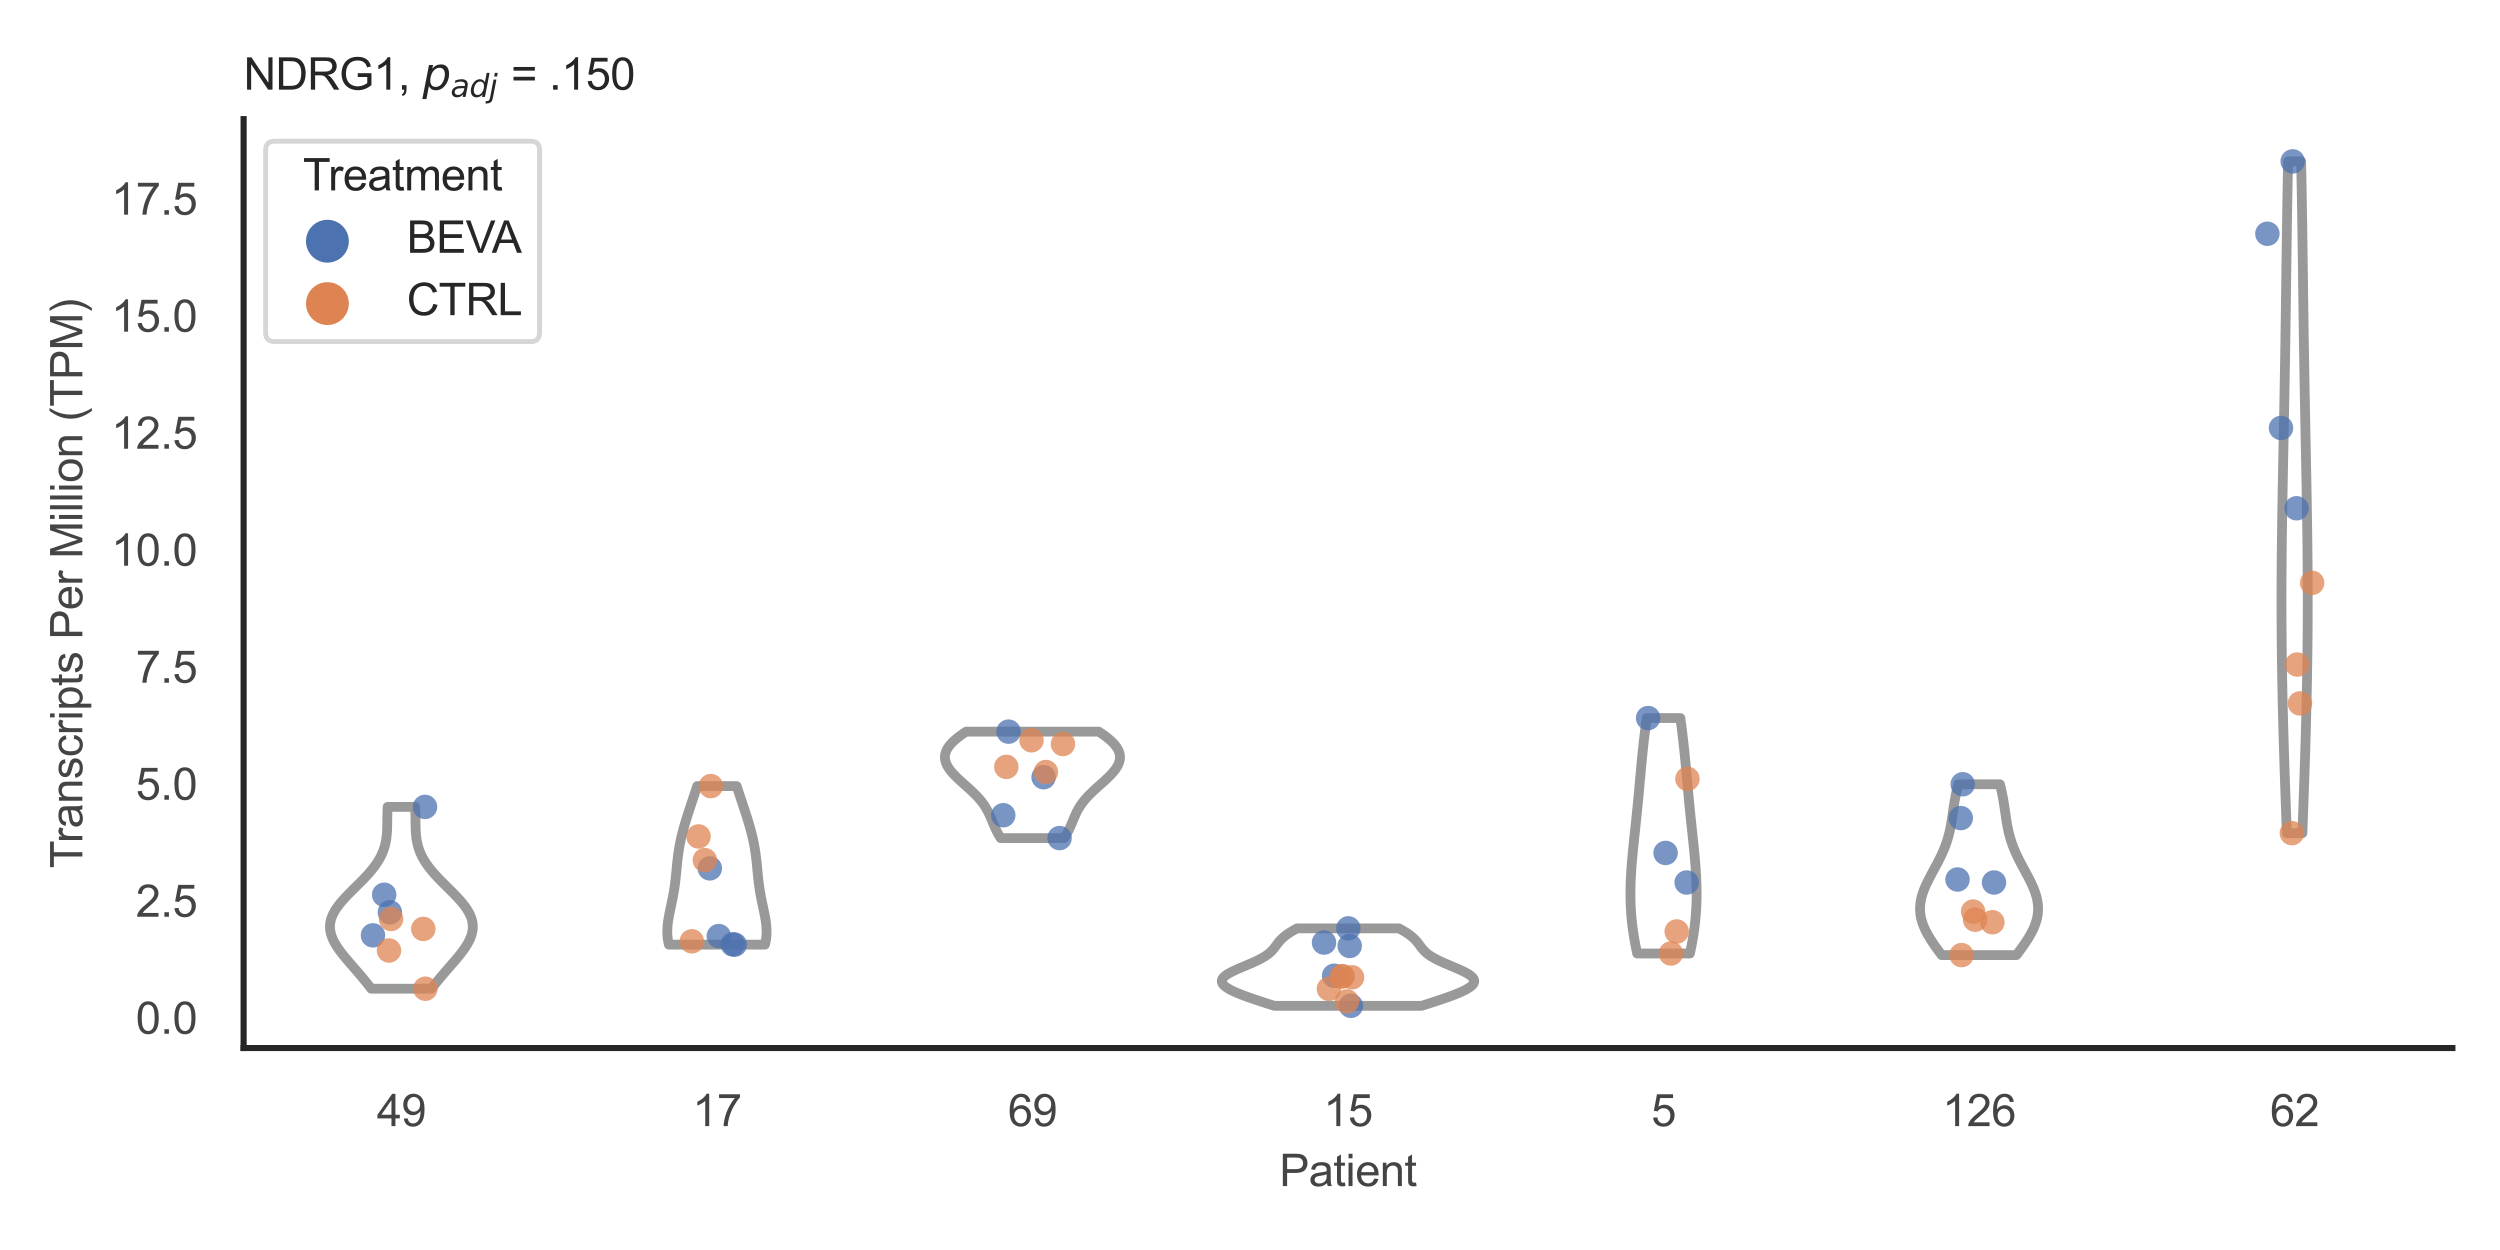<?xml version="1.0" encoding="utf-8" standalone="no"?>
<!DOCTYPE svg PUBLIC "-//W3C//DTD SVG 1.1//EN"
  "http://www.w3.org/Graphics/SVG/1.1/DTD/svg11.dtd">
<svg xmlns:xlink="http://www.w3.org/1999/xlink" width="510.236pt" height="255.118pt" viewBox="0 0 510.236 255.118" xmlns="http://www.w3.org/2000/svg" version="1.1">
 <defs>
  <style type="text/css">*{stroke-linejoin: round; stroke-linecap: butt}</style>
 </defs>
 <g id="figure_1">
  <g id="patch_1">
   <path d="M 0 255.118 
L 510.236 255.118 
L 510.236 0 
L 0 0 
z
" style="fill: #ffffff"/>
  </g>
  <g id="axes_1">
   <g id="patch_2">
    <path d="M 49.72 213.898 
L 500.516 213.898 
L 500.516 24.32 
L 49.72 24.32 
z
" style="fill: #ffffff"/>
   </g>
   <g id="matplotlib.axis_1">
    <g id="xtick_1">
     <g id="text_1">
      <!-- 49 -->
      <g style="fill: #444444" transform="translate(76.915 229.84)scale(0.09 -0.09)">
       <defs>
        <path id="ArialMT-34" d="M 2069 0 
L 2069 1097 
L 81 1097 
L 81 1613 
L 2172 4581 
L 2631 4581 
L 2631 1613 
L 3250 1613 
L 3250 1097 
L 2631 1097 
L 2631 0 
L 2069 0 
z
M 2069 1613 
L 2069 3678 
L 634 1613 
L 2069 1613 
z
" transform="scale(0.016)"/>
        <path id="ArialMT-39" d="M 350 1059 
L 891 1109 
Q 959 728 1153 556 
Q 1347 384 1650 384 
Q 1909 384 2104 503 
Q 2300 622 2425 820 
Q 2550 1019 2634 1356 
Q 2719 1694 2719 2044 
Q 2719 2081 2716 2156 
Q 2547 1888 2255 1720 
Q 1963 1553 1622 1553 
Q 1053 1553 659 1965 
Q 266 2378 266 3053 
Q 266 3750 677 4175 
Q 1088 4600 1706 4600 
Q 2153 4600 2523 4359 
Q 2894 4119 3086 3673 
Q 3278 3228 3278 2384 
Q 3278 1506 3087 986 
Q 2897 466 2520 194 
Q 2144 -78 1638 -78 
Q 1100 -78 759 220 
Q 419 519 350 1059 
z
M 2653 3081 
Q 2653 3566 2395 3850 
Q 2138 4134 1775 4134 
Q 1400 4134 1122 3828 
Q 844 3522 844 3034 
Q 844 2597 1108 2323 
Q 1372 2050 1759 2050 
Q 2150 2050 2401 2323 
Q 2653 2597 2653 3081 
z
" transform="scale(0.016)"/>
       </defs>
       <use xlink:href="#ArialMT-34"/>
       <use xlink:href="#ArialMT-39" x="55.615"/>
      </g>
     </g>
    </g>
    <g id="xtick_2">
     <g id="text_2">
      <!-- 17 -->
      <g style="fill: #444444" transform="translate(141.314 229.84)scale(0.09 -0.09)">
       <defs>
        <path id="ArialMT-31" d="M 2384 0 
L 1822 0 
L 1822 3584 
Q 1619 3391 1289 3197 
Q 959 3003 697 2906 
L 697 3450 
Q 1169 3672 1522 3987 
Q 1875 4303 2022 4600 
L 2384 4600 
L 2384 0 
z
" transform="scale(0.016)"/>
        <path id="ArialMT-37" d="M 303 3981 
L 303 4522 
L 3269 4522 
L 3269 4084 
Q 2831 3619 2401 2847 
Q 1972 2075 1738 1259 
Q 1569 684 1522 0 
L 944 0 
Q 953 541 1156 1306 
Q 1359 2072 1739 2783 
Q 2119 3494 2547 3981 
L 303 3981 
z
" transform="scale(0.016)"/>
       </defs>
       <use xlink:href="#ArialMT-31"/>
       <use xlink:href="#ArialMT-37" x="55.615"/>
      </g>
     </g>
    </g>
    <g id="xtick_3">
     <g id="text_3">
      <!-- 69 -->
      <g style="fill: #444444" transform="translate(205.714 229.84)scale(0.09 -0.09)">
       <defs>
        <path id="ArialMT-36" d="M 3184 3459 
L 2625 3416 
Q 2550 3747 2413 3897 
Q 2184 4138 1850 4138 
Q 1581 4138 1378 3988 
Q 1113 3794 959 3422 
Q 806 3050 800 2363 
Q 1003 2672 1297 2822 
Q 1591 2972 1913 2972 
Q 2475 2972 2870 2558 
Q 3266 2144 3266 1488 
Q 3266 1056 3080 686 
Q 2894 316 2569 119 
Q 2244 -78 1831 -78 
Q 1128 -78 684 439 
Q 241 956 241 2144 
Q 241 3472 731 4075 
Q 1159 4600 1884 4600 
Q 2425 4600 2770 4297 
Q 3116 3994 3184 3459 
z
M 888 1484 
Q 888 1194 1011 928 
Q 1134 663 1356 523 
Q 1578 384 1822 384 
Q 2178 384 2434 671 
Q 2691 959 2691 1453 
Q 2691 1928 2437 2201 
Q 2184 2475 1800 2475 
Q 1419 2475 1153 2201 
Q 888 1928 888 1484 
z
" transform="scale(0.016)"/>
       </defs>
       <use xlink:href="#ArialMT-36"/>
       <use xlink:href="#ArialMT-39" x="55.615"/>
      </g>
     </g>
    </g>
    <g id="xtick_4">
     <g id="text_4">
      <!-- 15 -->
      <g style="fill: #444444" transform="translate(270.113 229.84)scale(0.09 -0.09)">
       <defs>
        <path id="ArialMT-35" d="M 266 1200 
L 856 1250 
Q 922 819 1161 601 
Q 1400 384 1738 384 
Q 2144 384 2425 690 
Q 2706 997 2706 1503 
Q 2706 1984 2436 2262 
Q 2166 2541 1728 2541 
Q 1456 2541 1237 2417 
Q 1019 2294 894 2097 
L 366 2166 
L 809 4519 
L 3088 4519 
L 3088 3981 
L 1259 3981 
L 1013 2750 
Q 1425 3038 1878 3038 
Q 2478 3038 2890 2622 
Q 3303 2206 3303 1553 
Q 3303 931 2941 478 
Q 2500 -78 1738 -78 
Q 1113 -78 717 272 
Q 322 622 266 1200 
z
" transform="scale(0.016)"/>
       </defs>
       <use xlink:href="#ArialMT-31"/>
       <use xlink:href="#ArialMT-35" x="55.615"/>
      </g>
     </g>
    </g>
    <g id="xtick_5">
     <g id="text_5">
      <!-- 5 -->
      <g style="fill: #444444" transform="translate(337.015 229.84)scale(0.09 -0.09)">
       <use xlink:href="#ArialMT-35"/>
      </g>
     </g>
    </g>
    <g id="xtick_6">
     <g id="text_6">
      <!-- 126 -->
      <g style="fill: #444444" transform="translate(396.41 229.84)scale(0.09 -0.09)">
       <defs>
        <path id="ArialMT-32" d="M 3222 541 
L 3222 0 
L 194 0 
Q 188 203 259 391 
Q 375 700 629 1000 
Q 884 1300 1366 1694 
Q 2113 2306 2375 2664 
Q 2638 3022 2638 3341 
Q 2638 3675 2398 3904 
Q 2159 4134 1775 4134 
Q 1369 4134 1125 3890 
Q 881 3647 878 3216 
L 300 3275 
Q 359 3922 746 4261 
Q 1134 4600 1788 4600 
Q 2447 4600 2831 4234 
Q 3216 3869 3216 3328 
Q 3216 3053 3103 2787 
Q 2991 2522 2730 2228 
Q 2469 1934 1863 1422 
Q 1356 997 1212 845 
Q 1069 694 975 541 
L 3222 541 
z
" transform="scale(0.016)"/>
       </defs>
       <use xlink:href="#ArialMT-31"/>
       <use xlink:href="#ArialMT-32" x="55.615"/>
       <use xlink:href="#ArialMT-36" x="111.23"/>
      </g>
     </g>
    </g>
    <g id="xtick_7">
     <g id="text_7">
      <!-- 62 -->
      <g style="fill: #444444" transform="translate(463.312 229.84)scale(0.09 -0.09)">
       <use xlink:href="#ArialMT-36"/>
       <use xlink:href="#ArialMT-32" x="55.615"/>
      </g>
     </g>
    </g>
    <g id="text_8">
     <!-- Patient -->
     <g style="fill: #444444" transform="translate(261.109 242.071)scale(0.09 -0.09)">
      <defs>
       <path id="ArialMT-50" d="M 494 0 
L 494 4581 
L 2222 4581 
Q 2678 4581 2919 4538 
Q 3256 4481 3484 4323 
Q 3713 4166 3852 3881 
Q 3991 3597 3991 3256 
Q 3991 2672 3619 2267 
Q 3247 1863 2275 1863 
L 1100 1863 
L 1100 0 
L 494 0 
z
M 1100 2403 
L 2284 2403 
Q 2872 2403 3119 2622 
Q 3366 2841 3366 3238 
Q 3366 3525 3220 3729 
Q 3075 3934 2838 4000 
Q 2684 4041 2272 4041 
L 1100 4041 
L 1100 2403 
z
" transform="scale(0.016)"/>
       <path id="ArialMT-61" d="M 2588 409 
Q 2275 144 1986 34 
Q 1697 -75 1366 -75 
Q 819 -75 525 192 
Q 231 459 231 875 
Q 231 1119 342 1320 
Q 453 1522 633 1644 
Q 813 1766 1038 1828 
Q 1203 1872 1538 1913 
Q 2219 1994 2541 2106 
Q 2544 2222 2544 2253 
Q 2544 2597 2384 2738 
Q 2169 2928 1744 2928 
Q 1347 2928 1158 2789 
Q 969 2650 878 2297 
L 328 2372 
Q 403 2725 575 2942 
Q 747 3159 1072 3276 
Q 1397 3394 1825 3394 
Q 2250 3394 2515 3294 
Q 2781 3194 2906 3042 
Q 3031 2891 3081 2659 
Q 3109 2516 3109 2141 
L 3109 1391 
Q 3109 606 3145 398 
Q 3181 191 3288 0 
L 2700 0 
Q 2613 175 2588 409 
z
M 2541 1666 
Q 2234 1541 1622 1453 
Q 1275 1403 1131 1340 
Q 988 1278 909 1158 
Q 831 1038 831 891 
Q 831 666 1001 516 
Q 1172 366 1500 366 
Q 1825 366 2078 508 
Q 2331 650 2450 897 
Q 2541 1088 2541 1459 
L 2541 1666 
z
" transform="scale(0.016)"/>
       <path id="ArialMT-74" d="M 1650 503 
L 1731 6 
Q 1494 -44 1306 -44 
Q 1000 -44 831 53 
Q 663 150 594 308 
Q 525 466 525 972 
L 525 2881 
L 113 2881 
L 113 3319 
L 525 3319 
L 525 4141 
L 1084 4478 
L 1084 3319 
L 1650 3319 
L 1650 2881 
L 1084 2881 
L 1084 941 
Q 1084 700 1114 631 
Q 1144 563 1211 522 
Q 1278 481 1403 481 
Q 1497 481 1650 503 
z
" transform="scale(0.016)"/>
       <path id="ArialMT-69" d="M 425 3934 
L 425 4581 
L 988 4581 
L 988 3934 
L 425 3934 
z
M 425 0 
L 425 3319 
L 988 3319 
L 988 0 
L 425 0 
z
" transform="scale(0.016)"/>
       <path id="ArialMT-65" d="M 2694 1069 
L 3275 997 
Q 3138 488 2766 206 
Q 2394 -75 1816 -75 
Q 1088 -75 661 373 
Q 234 822 234 1631 
Q 234 2469 665 2931 
Q 1097 3394 1784 3394 
Q 2450 3394 2872 2941 
Q 3294 2488 3294 1666 
Q 3294 1616 3291 1516 
L 816 1516 
Q 847 969 1125 678 
Q 1403 388 1819 388 
Q 2128 388 2347 550 
Q 2566 713 2694 1069 
z
M 847 1978 
L 2700 1978 
Q 2663 2397 2488 2606 
Q 2219 2931 1791 2931 
Q 1403 2931 1139 2672 
Q 875 2413 847 1978 
z
" transform="scale(0.016)"/>
       <path id="ArialMT-6e" d="M 422 0 
L 422 3319 
L 928 3319 
L 928 2847 
Q 1294 3394 1984 3394 
Q 2284 3394 2536 3286 
Q 2788 3178 2913 3003 
Q 3038 2828 3088 2588 
Q 3119 2431 3119 2041 
L 3119 0 
L 2556 0 
L 2556 2019 
Q 2556 2363 2490 2533 
Q 2425 2703 2258 2804 
Q 2091 2906 1866 2906 
Q 1506 2906 1245 2678 
Q 984 2450 984 1813 
L 984 0 
L 422 0 
z
" transform="scale(0.016)"/>
      </defs>
      <use xlink:href="#ArialMT-50"/>
      <use xlink:href="#ArialMT-61" x="66.699"/>
      <use xlink:href="#ArialMT-74" x="122.314"/>
      <use xlink:href="#ArialMT-69" x="150.098"/>
      <use xlink:href="#ArialMT-65" x="172.314"/>
      <use xlink:href="#ArialMT-6e" x="227.93"/>
      <use xlink:href="#ArialMT-74" x="283.545"/>
     </g>
    </g>
   </g>
   <g id="matplotlib.axis_2">
    <g id="ytick_1">
     <g id="text_9">
      <!-- 0.0 -->
      <g style="fill: #444444" transform="translate(27.71 210.983)scale(0.09 -0.09)">
       <defs>
        <path id="ArialMT-30" d="M 266 2259 
Q 266 3072 433 3567 
Q 600 4063 929 4331 
Q 1259 4600 1759 4600 
Q 2128 4600 2406 4451 
Q 2684 4303 2865 4023 
Q 3047 3744 3150 3342 
Q 3253 2941 3253 2259 
Q 3253 1453 3087 958 
Q 2922 463 2592 192 
Q 2263 -78 1759 -78 
Q 1097 -78 719 397 
Q 266 969 266 2259 
z
M 844 2259 
Q 844 1131 1108 757 
Q 1372 384 1759 384 
Q 2147 384 2411 759 
Q 2675 1134 2675 2259 
Q 2675 3391 2411 3762 
Q 2147 4134 1753 4134 
Q 1366 4134 1134 3806 
Q 844 3388 844 2259 
z
" transform="scale(0.016)"/>
        <path id="ArialMT-2e" d="M 581 0 
L 581 641 
L 1222 641 
L 1222 0 
L 581 0 
z
" transform="scale(0.016)"/>
       </defs>
       <use xlink:href="#ArialMT-30"/>
       <use xlink:href="#ArialMT-2e" x="55.615"/>
       <use xlink:href="#ArialMT-30" x="83.398"/>
      </g>
     </g>
    </g>
    <g id="ytick_2">
     <g id="text_10">
      <!-- 2.5 -->
      <g style="fill: #444444" transform="translate(27.71 187.102)scale(0.09 -0.09)">
       <use xlink:href="#ArialMT-32"/>
       <use xlink:href="#ArialMT-2e" x="55.615"/>
       <use xlink:href="#ArialMT-35" x="83.398"/>
      </g>
     </g>
    </g>
    <g id="ytick_3">
     <g id="text_11">
      <!-- 5.0 -->
      <g style="fill: #444444" transform="translate(27.71 163.221)scale(0.09 -0.09)">
       <use xlink:href="#ArialMT-35"/>
       <use xlink:href="#ArialMT-2e" x="55.615"/>
       <use xlink:href="#ArialMT-30" x="83.398"/>
      </g>
     </g>
    </g>
    <g id="ytick_4">
     <g id="text_12">
      <!-- 7.5 -->
      <g style="fill: #444444" transform="translate(27.71 139.34)scale(0.09 -0.09)">
       <use xlink:href="#ArialMT-37"/>
       <use xlink:href="#ArialMT-2e" x="55.615"/>
       <use xlink:href="#ArialMT-35" x="83.398"/>
      </g>
     </g>
    </g>
    <g id="ytick_5">
     <g id="text_13">
      <!-- 10.0 -->
      <g style="fill: #444444" transform="translate(22.705 115.46)scale(0.09 -0.09)">
       <use xlink:href="#ArialMT-31"/>
       <use xlink:href="#ArialMT-30" x="55.615"/>
       <use xlink:href="#ArialMT-2e" x="111.23"/>
       <use xlink:href="#ArialMT-30" x="139.014"/>
      </g>
     </g>
    </g>
    <g id="ytick_6">
     <g id="text_14">
      <!-- 12.5 -->
      <g style="fill: #444444" transform="translate(22.705 91.579)scale(0.09 -0.09)">
       <use xlink:href="#ArialMT-31"/>
       <use xlink:href="#ArialMT-32" x="55.615"/>
       <use xlink:href="#ArialMT-2e" x="111.23"/>
       <use xlink:href="#ArialMT-35" x="139.014"/>
      </g>
     </g>
    </g>
    <g id="ytick_7">
     <g id="text_15">
      <!-- 15.0 -->
      <g style="fill: #444444" transform="translate(22.705 67.698)scale(0.09 -0.09)">
       <use xlink:href="#ArialMT-31"/>
       <use xlink:href="#ArialMT-35" x="55.615"/>
       <use xlink:href="#ArialMT-2e" x="111.23"/>
       <use xlink:href="#ArialMT-30" x="139.014"/>
      </g>
     </g>
    </g>
    <g id="ytick_8">
     <g id="text_16">
      <!-- 17.5 -->
      <g style="fill: #444444" transform="translate(22.705 43.817)scale(0.09 -0.09)">
       <use xlink:href="#ArialMT-31"/>
       <use xlink:href="#ArialMT-37" x="55.615"/>
       <use xlink:href="#ArialMT-2e" x="111.23"/>
       <use xlink:href="#ArialMT-35" x="139.014"/>
      </g>
     </g>
    </g>
    <g id="text_17">
     <!-- Transcripts Per Million (TPM) -->
     <g style="fill: #444444" transform="translate(16.811 177.194)rotate(-90)scale(0.09 -0.09)">
      <defs>
       <path id="ArialMT-54" d="M 1659 0 
L 1659 4041 
L 150 4041 
L 150 4581 
L 3781 4581 
L 3781 4041 
L 2266 4041 
L 2266 0 
L 1659 0 
z
" transform="scale(0.016)"/>
       <path id="ArialMT-72" d="M 416 0 
L 416 3319 
L 922 3319 
L 922 2816 
Q 1116 3169 1280 3281 
Q 1444 3394 1641 3394 
Q 1925 3394 2219 3213 
L 2025 2691 
Q 1819 2813 1613 2813 
Q 1428 2813 1281 2702 
Q 1134 2591 1072 2394 
Q 978 2094 978 1738 
L 978 0 
L 416 0 
z
" transform="scale(0.016)"/>
       <path id="ArialMT-73" d="M 197 991 
L 753 1078 
Q 800 744 1014 566 
Q 1228 388 1613 388 
Q 2000 388 2187 545 
Q 2375 703 2375 916 
Q 2375 1106 2209 1216 
Q 2094 1291 1634 1406 
Q 1016 1563 777 1677 
Q 538 1791 414 1992 
Q 291 2194 291 2438 
Q 291 2659 392 2848 
Q 494 3038 669 3163 
Q 800 3259 1026 3326 
Q 1253 3394 1513 3394 
Q 1903 3394 2198 3281 
Q 2494 3169 2634 2976 
Q 2775 2784 2828 2463 
L 2278 2388 
Q 2241 2644 2061 2787 
Q 1881 2931 1553 2931 
Q 1166 2931 1000 2803 
Q 834 2675 834 2503 
Q 834 2394 903 2306 
Q 972 2216 1119 2156 
Q 1203 2125 1616 2013 
Q 2213 1853 2448 1751 
Q 2684 1650 2818 1456 
Q 2953 1263 2953 975 
Q 2953 694 2789 445 
Q 2625 197 2315 61 
Q 2006 -75 1616 -75 
Q 969 -75 630 194 
Q 291 463 197 991 
z
" transform="scale(0.016)"/>
       <path id="ArialMT-63" d="M 2588 1216 
L 3141 1144 
Q 3050 572 2676 248 
Q 2303 -75 1759 -75 
Q 1078 -75 664 370 
Q 250 816 250 1647 
Q 250 2184 428 2587 
Q 606 2991 970 3192 
Q 1334 3394 1763 3394 
Q 2303 3394 2647 3120 
Q 2991 2847 3088 2344 
L 2541 2259 
Q 2463 2594 2264 2762 
Q 2066 2931 1784 2931 
Q 1359 2931 1093 2626 
Q 828 2322 828 1663 
Q 828 994 1084 691 
Q 1341 388 1753 388 
Q 2084 388 2306 591 
Q 2528 794 2588 1216 
z
" transform="scale(0.016)"/>
       <path id="ArialMT-70" d="M 422 -1272 
L 422 3319 
L 934 3319 
L 934 2888 
Q 1116 3141 1344 3267 
Q 1572 3394 1897 3394 
Q 2322 3394 2647 3175 
Q 2972 2956 3137 2557 
Q 3303 2159 3303 1684 
Q 3303 1175 3120 767 
Q 2938 359 2589 142 
Q 2241 -75 1856 -75 
Q 1575 -75 1351 44 
Q 1128 163 984 344 
L 984 -1272 
L 422 -1272 
z
M 931 1641 
Q 931 1000 1190 694 
Q 1450 388 1819 388 
Q 2194 388 2461 705 
Q 2728 1022 2728 1688 
Q 2728 2322 2467 2637 
Q 2206 2953 1844 2953 
Q 1484 2953 1207 2617 
Q 931 2281 931 1641 
z
" transform="scale(0.016)"/>
       <path id="ArialMT-20" transform="scale(0.016)"/>
       <path id="ArialMT-4d" d="M 475 0 
L 475 4581 
L 1388 4581 
L 2472 1338 
Q 2622 884 2691 659 
Q 2769 909 2934 1394 
L 4031 4581 
L 4847 4581 
L 4847 0 
L 4263 0 
L 4263 3834 
L 2931 0 
L 2384 0 
L 1059 3900 
L 1059 0 
L 475 0 
z
" transform="scale(0.016)"/>
       <path id="ArialMT-6c" d="M 409 0 
L 409 4581 
L 972 4581 
L 972 0 
L 409 0 
z
" transform="scale(0.016)"/>
       <path id="ArialMT-6f" d="M 213 1659 
Q 213 2581 725 3025 
Q 1153 3394 1769 3394 
Q 2453 3394 2887 2945 
Q 3322 2497 3322 1706 
Q 3322 1066 3130 698 
Q 2938 331 2570 128 
Q 2203 -75 1769 -75 
Q 1072 -75 642 372 
Q 213 819 213 1659 
z
M 791 1659 
Q 791 1022 1069 705 
Q 1347 388 1769 388 
Q 2188 388 2466 706 
Q 2744 1025 2744 1678 
Q 2744 2294 2464 2611 
Q 2184 2928 1769 2928 
Q 1347 2928 1069 2612 
Q 791 2297 791 1659 
z
" transform="scale(0.016)"/>
       <path id="ArialMT-28" d="M 1497 -1347 
Q 1031 -759 709 28 
Q 388 816 388 1659 
Q 388 2403 628 3084 
Q 909 3875 1497 4659 
L 1900 4659 
Q 1522 4009 1400 3731 
Q 1209 3300 1100 2831 
Q 966 2247 966 1656 
Q 966 153 1900 -1347 
L 1497 -1347 
z
" transform="scale(0.016)"/>
       <path id="ArialMT-29" d="M 791 -1347 
L 388 -1347 
Q 1322 153 1322 1656 
Q 1322 2244 1188 2822 
Q 1081 3291 891 3722 
Q 769 4003 388 4659 
L 791 4659 
Q 1378 3875 1659 3084 
Q 1900 2403 1900 1659 
Q 1900 816 1576 28 
Q 1253 -759 791 -1347 
z
" transform="scale(0.016)"/>
      </defs>
      <use xlink:href="#ArialMT-54"/>
      <use xlink:href="#ArialMT-72" x="57.334"/>
      <use xlink:href="#ArialMT-61" x="90.635"/>
      <use xlink:href="#ArialMT-6e" x="146.25"/>
      <use xlink:href="#ArialMT-73" x="201.865"/>
      <use xlink:href="#ArialMT-63" x="251.865"/>
      <use xlink:href="#ArialMT-72" x="301.865"/>
      <use xlink:href="#ArialMT-69" x="335.166"/>
      <use xlink:href="#ArialMT-70" x="357.383"/>
      <use xlink:href="#ArialMT-74" x="412.998"/>
      <use xlink:href="#ArialMT-73" x="440.781"/>
      <use xlink:href="#ArialMT-20" x="490.781"/>
      <use xlink:href="#ArialMT-50" x="518.564"/>
      <use xlink:href="#ArialMT-65" x="585.264"/>
      <use xlink:href="#ArialMT-72" x="640.879"/>
      <use xlink:href="#ArialMT-20" x="674.18"/>
      <use xlink:href="#ArialMT-4d" x="701.963"/>
      <use xlink:href="#ArialMT-69" x="785.264"/>
      <use xlink:href="#ArialMT-6c" x="807.48"/>
      <use xlink:href="#ArialMT-6c" x="829.697"/>
      <use xlink:href="#ArialMT-69" x="851.914"/>
      <use xlink:href="#ArialMT-6f" x="874.131"/>
      <use xlink:href="#ArialMT-6e" x="929.746"/>
      <use xlink:href="#ArialMT-20" x="985.361"/>
      <use xlink:href="#ArialMT-28" x="1013.145"/>
      <use xlink:href="#ArialMT-54" x="1046.445"/>
      <use xlink:href="#ArialMT-50" x="1107.529"/>
      <use xlink:href="#ArialMT-4d" x="1174.229"/>
      <use xlink:href="#ArialMT-29" x="1257.529"/>
     </g>
    </g>
   </g>
   <g id="PolyCollection_1">
    <defs>
     <path id="m6ea3694414" d="M 88.072 -53.327 
L 75.767 -53.327 
L 75.485 -53.702 
L 75.196 -54.076 
L 74.901 -54.451 
L 74.601 -54.826 
L 74.295 -55.201 
L 73.984 -55.576 
L 73.669 -55.951 
L 73.349 -56.325 
L 73.027 -56.7 
L 72.702 -57.075 
L 72.375 -57.45 
L 72.048 -57.825 
L 71.722 -58.199 
L 71.397 -58.574 
L 71.074 -58.949 
L 70.756 -59.324 
L 70.443 -59.699 
L 70.137 -60.074 
L 69.839 -60.448 
L 69.55 -60.823 
L 69.273 -61.198 
L 69.009 -61.573 
L 68.759 -61.948 
L 68.525 -62.322 
L 68.308 -62.697 
L 68.11 -63.072 
L 67.933 -63.447 
L 67.776 -63.822 
L 67.642 -64.197 
L 67.532 -64.571 
L 67.447 -64.946 
L 67.387 -65.321 
L 67.353 -65.696 
L 67.346 -66.071 
L 67.366 -66.445 
L 67.412 -66.82 
L 67.486 -67.195 
L 67.587 -67.57 
L 67.714 -67.945 
L 67.868 -68.32 
L 68.046 -68.694 
L 68.249 -69.069 
L 68.475 -69.444 
L 68.723 -69.819 
L 68.991 -70.194 
L 69.279 -70.568 
L 69.584 -70.943 
L 69.906 -71.318 
L 70.241 -71.693 
L 70.588 -72.068 
L 70.945 -72.443 
L 71.311 -72.817 
L 71.683 -73.192 
L 72.059 -73.567 
L 72.438 -73.942 
L 72.818 -74.317 
L 73.195 -74.691 
L 73.57 -75.066 
L 73.94 -75.441 
L 74.303 -75.816 
L 74.658 -76.191 
L 75.003 -76.566 
L 75.337 -76.94 
L 75.66 -77.315 
L 75.969 -77.69 
L 76.264 -78.065 
L 76.544 -78.44 
L 76.809 -78.814 
L 77.057 -79.189 
L 77.29 -79.564 
L 77.505 -79.939 
L 77.705 -80.314 
L 77.887 -80.689 
L 78.053 -81.063 
L 78.204 -81.438 
L 78.338 -81.813 
L 78.458 -82.188 
L 78.563 -82.563 
L 78.655 -82.937 
L 78.734 -83.312 
L 78.8 -83.687 
L 78.856 -84.062 
L 78.902 -84.437 
L 78.939 -84.812 
L 78.968 -85.186 
L 78.991 -85.561 
L 79.007 -85.936 
L 79.019 -86.311 
L 79.028 -86.686 
L 79.034 -87.06 
L 79.038 -87.435 
L 79.042 -87.81 
L 79.046 -88.185 
L 79.051 -88.56 
L 79.058 -88.935 
L 79.068 -89.309 
L 79.081 -89.684 
L 79.097 -90.059 
L 79.118 -90.434 
L 84.722 -90.434 
L 84.722 -90.434 
L 84.742 -90.059 
L 84.759 -89.684 
L 84.771 -89.309 
L 84.781 -88.935 
L 84.788 -88.56 
L 84.793 -88.185 
L 84.797 -87.81 
L 84.801 -87.435 
L 84.806 -87.06 
L 84.812 -86.686 
L 84.82 -86.311 
L 84.832 -85.936 
L 84.849 -85.561 
L 84.871 -85.186 
L 84.9 -84.812 
L 84.937 -84.437 
L 84.983 -84.062 
L 85.039 -83.687 
L 85.106 -83.312 
L 85.185 -82.937 
L 85.276 -82.563 
L 85.381 -82.188 
L 85.501 -81.813 
L 85.636 -81.438 
L 85.786 -81.063 
L 85.952 -80.689 
L 86.135 -80.314 
L 86.334 -79.939 
L 86.55 -79.564 
L 86.782 -79.189 
L 87.031 -78.814 
L 87.296 -78.44 
L 87.576 -78.065 
L 87.871 -77.69 
L 88.18 -77.315 
L 88.502 -76.94 
L 88.837 -76.566 
L 89.182 -76.191 
L 89.537 -75.816 
L 89.9 -75.441 
L 90.269 -75.066 
L 90.644 -74.691 
L 91.022 -74.317 
L 91.401 -73.942 
L 91.78 -73.567 
L 92.156 -73.192 
L 92.528 -72.817 
L 92.894 -72.443 
L 93.252 -72.068 
L 93.599 -71.693 
L 93.934 -71.318 
L 94.255 -70.943 
L 94.56 -70.568 
L 94.848 -70.194 
L 95.117 -69.819 
L 95.365 -69.444 
L 95.591 -69.069 
L 95.793 -68.694 
L 95.972 -68.32 
L 96.125 -67.945 
L 96.252 -67.57 
L 96.353 -67.195 
L 96.427 -66.82 
L 96.474 -66.445 
L 96.494 -66.071 
L 96.486 -65.696 
L 96.452 -65.321 
L 96.393 -64.946 
L 96.307 -64.571 
L 96.197 -64.197 
L 96.063 -63.822 
L 95.907 -63.447 
L 95.729 -63.072 
L 95.531 -62.697 
L 95.314 -62.322 
L 95.08 -61.948 
L 94.83 -61.573 
L 94.566 -61.198 
L 94.289 -60.823 
L 94.001 -60.448 
L 93.703 -60.074 
L 93.397 -59.699 
L 93.084 -59.324 
L 92.765 -58.949 
L 92.443 -58.574 
L 92.118 -58.199 
L 91.791 -57.825 
L 91.464 -57.45 
L 91.138 -57.075 
L 90.813 -56.7 
L 90.49 -56.325 
L 90.171 -55.951 
L 89.856 -55.576 
L 89.545 -55.201 
L 89.239 -54.826 
L 88.938 -54.451 
L 88.643 -54.076 
L 88.355 -53.702 
L 88.072 -53.327 
z
" style="stroke: #999999; stroke-width: 2"/>
    </defs>
    <g clip-path="url(#p2c48e850be)">
     <use xlink:href="#m6ea3694414" x="0" y="255.118" style="fill: #ffffff; stroke: #999999; stroke-width: 2"/>
    </g>
   </g>
   <g id="PolyCollection_2">
    <defs>
     <path id="m24956e2c07" d="M 156.122 -62.323 
L 136.517 -62.323 
L 136.439 -62.65 
L 136.372 -62.976 
L 136.316 -63.303 
L 136.27 -63.63 
L 136.235 -63.957 
L 136.21 -64.284 
L 136.194 -64.611 
L 136.189 -64.937 
L 136.192 -65.264 
L 136.203 -65.591 
L 136.223 -65.918 
L 136.25 -66.245 
L 136.284 -66.572 
L 136.325 -66.899 
L 136.371 -67.225 
L 136.422 -67.552 
L 136.478 -67.879 
L 136.538 -68.206 
L 136.6 -68.533 
L 136.666 -68.86 
L 136.733 -69.186 
L 136.802 -69.513 
L 136.871 -69.84 
L 136.941 -70.167 
L 137.011 -70.494 
L 137.08 -70.821 
L 137.148 -71.148 
L 137.215 -71.474 
L 137.28 -71.801 
L 137.344 -72.128 
L 137.405 -72.455 
L 137.463 -72.782 
L 137.519 -73.109 
L 137.573 -73.435 
L 137.624 -73.762 
L 137.672 -74.089 
L 137.718 -74.416 
L 137.762 -74.743 
L 137.803 -75.07 
L 137.842 -75.396 
L 137.879 -75.723 
L 137.915 -76.05 
L 137.949 -76.377 
L 137.982 -76.704 
L 138.014 -77.031 
L 138.045 -77.358 
L 138.077 -77.684 
L 138.108 -78.011 
L 138.14 -78.338 
L 138.172 -78.665 
L 138.206 -78.992 
L 138.24 -79.319 
L 138.276 -79.645 
L 138.314 -79.972 
L 138.354 -80.299 
L 138.397 -80.626 
L 138.441 -80.953 
L 138.489 -81.28 
L 138.539 -81.606 
L 138.592 -81.933 
L 138.648 -82.26 
L 138.707 -82.587 
L 138.769 -82.914 
L 138.834 -83.241 
L 138.903 -83.568 
L 138.974 -83.894 
L 139.049 -84.221 
L 139.126 -84.548 
L 139.206 -84.875 
L 139.29 -85.202 
L 139.375 -85.529 
L 139.464 -85.855 
L 139.554 -86.182 
L 139.647 -86.509 
L 139.742 -86.836 
L 139.839 -87.163 
L 139.938 -87.49 
L 140.039 -87.817 
L 140.14 -88.143 
L 140.244 -88.47 
L 140.348 -88.797 
L 140.453 -89.124 
L 140.559 -89.451 
L 140.666 -89.778 
L 140.774 -90.104 
L 140.882 -90.431 
L 140.99 -90.758 
L 141.099 -91.085 
L 141.208 -91.412 
L 141.316 -91.739 
L 141.425 -92.065 
L 141.534 -92.392 
L 141.643 -92.719 
L 141.751 -93.046 
L 141.86 -93.373 
L 141.968 -93.7 
L 142.075 -94.027 
L 142.183 -94.353 
L 142.289 -94.68 
L 150.349 -94.68 
L 150.349 -94.68 
L 150.456 -94.353 
L 150.563 -94.027 
L 150.671 -93.7 
L 150.779 -93.373 
L 150.887 -93.046 
L 150.996 -92.719 
L 151.104 -92.392 
L 151.213 -92.065 
L 151.322 -91.739 
L 151.431 -91.412 
L 151.54 -91.085 
L 151.648 -90.758 
L 151.757 -90.431 
L 151.865 -90.104 
L 151.972 -89.778 
L 152.079 -89.451 
L 152.185 -89.124 
L 152.29 -88.797 
L 152.395 -88.47 
L 152.498 -88.143 
L 152.6 -87.817 
L 152.7 -87.49 
L 152.799 -87.163 
L 152.896 -86.836 
L 152.991 -86.509 
L 153.084 -86.182 
L 153.175 -85.855 
L 153.263 -85.529 
L 153.349 -85.202 
L 153.432 -84.875 
L 153.512 -84.548 
L 153.59 -84.221 
L 153.664 -83.894 
L 153.736 -83.568 
L 153.804 -83.241 
L 153.869 -82.914 
L 153.932 -82.587 
L 153.991 -82.26 
L 154.047 -81.933 
L 154.1 -81.606 
L 154.15 -81.28 
L 154.197 -80.953 
L 154.242 -80.626 
L 154.284 -80.299 
L 154.324 -79.972 
L 154.362 -79.645 
L 154.398 -79.319 
L 154.433 -78.992 
L 154.466 -78.665 
L 154.499 -78.338 
L 154.53 -78.011 
L 154.562 -77.684 
L 154.593 -77.358 
L 154.624 -77.031 
L 154.657 -76.704 
L 154.689 -76.377 
L 154.724 -76.05 
L 154.759 -75.723 
L 154.796 -75.396 
L 154.835 -75.07 
L 154.877 -74.743 
L 154.92 -74.416 
L 154.966 -74.089 
L 155.014 -73.762 
L 155.065 -73.435 
L 155.119 -73.109 
L 155.175 -72.782 
L 155.234 -72.455 
L 155.295 -72.128 
L 155.358 -71.801 
L 155.423 -71.474 
L 155.49 -71.148 
L 155.558 -70.821 
L 155.627 -70.494 
L 155.697 -70.167 
L 155.767 -69.84 
L 155.837 -69.513 
L 155.905 -69.186 
L 155.973 -68.86 
L 156.038 -68.533 
L 156.101 -68.206 
L 156.16 -67.879 
L 156.216 -67.552 
L 156.267 -67.225 
L 156.314 -66.899 
L 156.354 -66.572 
L 156.388 -66.245 
L 156.415 -65.918 
L 156.435 -65.591 
L 156.447 -65.264 
L 156.45 -64.937 
L 156.444 -64.611 
L 156.429 -64.284 
L 156.404 -63.957 
L 156.368 -63.63 
L 156.323 -63.303 
L 156.266 -62.976 
L 156.199 -62.65 
L 156.122 -62.323 
z
" style="stroke: #999999; stroke-width: 2"/>
    </defs>
    <g clip-path="url(#p2c48e850be)">
     <use xlink:href="#m24956e2c07" x="0" y="255.118" style="fill: #ffffff; stroke: #999999; stroke-width: 2"/>
    </g>
   </g>
   <g id="PolyCollection_3">
    <defs>
     <path id="m065ce59e54" d="M 217.214 -84.066 
L 204.224 -84.066 
L 204.089 -84.286 
L 203.957 -84.505 
L 203.83 -84.725 
L 203.708 -84.944 
L 203.589 -85.164 
L 203.474 -85.383 
L 203.363 -85.603 
L 203.255 -85.822 
L 203.151 -86.042 
L 203.05 -86.261 
L 202.951 -86.481 
L 202.855 -86.7 
L 202.761 -86.919 
L 202.669 -87.139 
L 202.577 -87.358 
L 202.486 -87.578 
L 202.395 -87.797 
L 202.303 -88.017 
L 202.21 -88.236 
L 202.116 -88.456 
L 202.019 -88.675 
L 201.92 -88.895 
L 201.817 -89.114 
L 201.71 -89.334 
L 201.599 -89.553 
L 201.482 -89.773 
L 201.36 -89.992 
L 201.233 -90.211 
L 201.099 -90.431 
L 200.959 -90.65 
L 200.811 -90.87 
L 200.657 -91.089 
L 200.495 -91.309 
L 200.327 -91.528 
L 200.15 -91.748 
L 199.967 -91.967 
L 199.776 -92.187 
L 199.578 -92.406 
L 199.373 -92.626 
L 199.162 -92.845 
L 198.945 -93.065 
L 198.722 -93.284 
L 198.494 -93.503 
L 198.261 -93.723 
L 198.024 -93.942 
L 197.784 -94.162 
L 197.541 -94.381 
L 197.296 -94.601 
L 197.05 -94.82 
L 196.804 -95.04 
L 196.559 -95.259 
L 196.314 -95.479 
L 196.072 -95.698 
L 195.833 -95.918 
L 195.597 -96.137 
L 195.367 -96.357 
L 195.142 -96.576 
L 194.924 -96.796 
L 194.712 -97.015 
L 194.509 -97.234 
L 194.315 -97.454 
L 194.13 -97.673 
L 193.955 -97.893 
L 193.791 -98.112 
L 193.638 -98.332 
L 193.498 -98.551 
L 193.37 -98.771 
L 193.255 -98.99 
L 193.154 -99.21 
L 193.067 -99.429 
L 192.994 -99.649 
L 192.936 -99.868 
L 192.894 -100.088 
L 192.866 -100.307 
L 192.854 -100.526 
L 192.858 -100.746 
L 192.878 -100.965 
L 192.914 -101.185 
L 192.966 -101.404 
L 193.035 -101.624 
L 193.119 -101.843 
L 193.22 -102.063 
L 193.337 -102.282 
L 193.47 -102.502 
L 193.619 -102.721 
L 193.784 -102.941 
L 193.964 -103.16 
L 194.159 -103.38 
L 194.369 -103.599 
L 194.594 -103.818 
L 194.833 -104.038 
L 195.086 -104.257 
L 195.351 -104.477 
L 195.63 -104.696 
L 195.92 -104.916 
L 196.222 -105.135 
L 196.535 -105.355 
L 196.857 -105.574 
L 197.189 -105.794 
L 224.248 -105.794 
L 224.248 -105.794 
L 224.58 -105.574 
L 224.903 -105.355 
L 225.215 -105.135 
L 225.517 -104.916 
L 225.808 -104.696 
L 226.086 -104.477 
L 226.352 -104.257 
L 226.604 -104.038 
L 226.843 -103.818 
L 227.068 -103.599 
L 227.278 -103.38 
L 227.474 -103.16 
L 227.654 -102.941 
L 227.818 -102.721 
L 227.967 -102.502 
L 228.1 -102.282 
L 228.217 -102.063 
L 228.318 -101.843 
L 228.403 -101.624 
L 228.471 -101.404 
L 228.523 -101.185 
L 228.559 -100.965 
L 228.579 -100.746 
L 228.583 -100.526 
L 228.571 -100.307 
L 228.544 -100.088 
L 228.501 -99.868 
L 228.443 -99.649 
L 228.37 -99.429 
L 228.283 -99.21 
L 228.182 -98.99 
L 228.067 -98.771 
L 227.94 -98.551 
L 227.799 -98.332 
L 227.647 -98.112 
L 227.483 -97.893 
L 227.308 -97.673 
L 227.123 -97.454 
L 226.928 -97.234 
L 226.725 -97.015 
L 226.514 -96.796 
L 226.295 -96.576 
L 226.07 -96.357 
L 225.84 -96.137 
L 225.605 -95.918 
L 225.365 -95.698 
L 225.123 -95.479 
L 224.879 -95.259 
L 224.633 -95.04 
L 224.387 -94.82 
L 224.141 -94.601 
L 223.896 -94.381 
L 223.653 -94.162 
L 223.413 -93.942 
L 223.176 -93.723 
L 222.944 -93.503 
L 222.715 -93.284 
L 222.492 -93.065 
L 222.275 -92.845 
L 222.064 -92.626 
L 221.859 -92.406 
L 221.661 -92.187 
L 221.471 -91.967 
L 221.287 -91.748 
L 221.111 -91.528 
L 220.942 -91.309 
L 220.78 -91.089 
L 220.626 -90.87 
L 220.479 -90.65 
L 220.338 -90.431 
L 220.204 -90.211 
L 220.077 -89.992 
L 219.955 -89.773 
L 219.839 -89.553 
L 219.727 -89.334 
L 219.62 -89.114 
L 219.518 -88.895 
L 219.418 -88.675 
L 219.321 -88.456 
L 219.227 -88.236 
L 219.134 -88.017 
L 219.042 -87.797 
L 218.951 -87.578 
L 218.86 -87.358 
L 218.769 -87.139 
L 218.676 -86.919 
L 218.582 -86.7 
L 218.486 -86.481 
L 218.388 -86.261 
L 218.286 -86.042 
L 218.182 -85.822 
L 218.075 -85.603 
L 217.964 -85.383 
L 217.849 -85.164 
L 217.73 -84.944 
L 217.607 -84.725 
L 217.48 -84.505 
L 217.349 -84.286 
L 217.214 -84.066 
z
" style="stroke: #999999; stroke-width: 2"/>
    </defs>
    <g clip-path="url(#p2c48e850be)">
     <use xlink:href="#m065ce59e54" x="0" y="255.118" style="fill: #ffffff; stroke: #999999; stroke-width: 2"/>
    </g>
   </g>
   <g id="PolyCollection_4">
    <defs>
     <path id="m70a089401c" d="M 290.155 -49.837 
L 260.082 -49.837 
L 259.581 -49.997 
L 259.081 -50.157 
L 258.584 -50.316 
L 258.089 -50.476 
L 257.598 -50.636 
L 257.111 -50.795 
L 256.629 -50.955 
L 256.153 -51.115 
L 255.684 -51.274 
L 255.223 -51.434 
L 254.771 -51.594 
L 254.328 -51.753 
L 253.896 -51.913 
L 253.476 -52.073 
L 253.069 -52.232 
L 252.676 -52.392 
L 252.299 -52.552 
L 251.939 -52.711 
L 251.597 -52.871 
L 251.275 -53.031 
L 250.973 -53.19 
L 250.694 -53.35 
L 250.437 -53.51 
L 250.206 -53.669 
L 250 -53.829 
L 249.821 -53.989 
L 249.67 -54.148 
L 249.547 -54.308 
L 249.454 -54.468 
L 249.392 -54.627 
L 249.36 -54.787 
L 249.358 -54.947 
L 249.388 -55.106 
L 249.448 -55.266 
L 249.539 -55.426 
L 249.66 -55.585 
L 249.81 -55.745 
L 249.988 -55.905 
L 250.194 -56.064 
L 250.425 -56.224 
L 250.68 -56.384 
L 250.957 -56.543 
L 251.255 -56.703 
L 251.571 -56.863 
L 251.903 -57.022 
L 252.249 -57.182 
L 252.606 -57.342 
L 252.973 -57.501 
L 253.346 -57.661 
L 253.724 -57.821 
L 254.104 -57.98 
L 254.483 -58.14 
L 254.859 -58.3 
L 255.231 -58.46 
L 255.596 -58.619 
L 255.953 -58.779 
L 256.299 -58.939 
L 256.634 -59.098 
L 256.956 -59.258 
L 257.264 -59.418 
L 257.557 -59.577 
L 257.836 -59.737 
L 258.098 -59.897 
L 258.346 -60.056 
L 258.577 -60.216 
L 258.794 -60.376 
L 258.996 -60.535 
L 259.185 -60.695 
L 259.36 -60.855 
L 259.523 -61.014 
L 259.676 -61.174 
L 259.82 -61.334 
L 259.955 -61.493 
L 260.084 -61.653 
L 260.208 -61.813 
L 260.329 -61.972 
L 260.447 -62.132 
L 260.565 -62.292 
L 260.685 -62.451 
L 260.806 -62.611 
L 260.932 -62.771 
L 261.063 -62.93 
L 261.2 -63.09 
L 261.344 -63.25 
L 261.497 -63.409 
L 261.659 -63.569 
L 261.831 -63.729 
L 262.013 -63.888 
L 262.206 -64.048 
L 262.41 -64.208 
L 262.625 -64.367 
L 262.852 -64.527 
L 263.089 -64.687 
L 263.337 -64.846 
L 263.596 -65.006 
L 263.865 -65.166 
L 264.143 -65.325 
L 264.43 -65.485 
L 264.725 -65.645 
L 285.512 -65.645 
L 285.512 -65.645 
L 285.806 -65.485 
L 286.093 -65.325 
L 286.371 -65.166 
L 286.64 -65.006 
L 286.899 -64.846 
L 287.147 -64.687 
L 287.384 -64.527 
L 287.611 -64.367 
L 287.826 -64.208 
L 288.03 -64.048 
L 288.223 -63.888 
L 288.405 -63.729 
L 288.577 -63.569 
L 288.739 -63.409 
L 288.892 -63.25 
L 289.036 -63.09 
L 289.173 -62.93 
L 289.304 -62.771 
L 289.43 -62.611 
L 289.552 -62.451 
L 289.671 -62.292 
L 289.789 -62.132 
L 289.908 -61.972 
L 290.028 -61.813 
L 290.152 -61.653 
L 290.281 -61.493 
L 290.416 -61.334 
L 290.56 -61.174 
L 290.713 -61.014 
L 290.876 -60.855 
L 291.052 -60.695 
L 291.24 -60.535 
L 291.442 -60.376 
L 291.659 -60.216 
L 291.891 -60.056 
L 292.138 -59.897 
L 292.401 -59.737 
L 292.679 -59.577 
L 292.972 -59.418 
L 293.281 -59.258 
L 293.603 -59.098 
L 293.937 -58.939 
L 294.284 -58.779 
L 294.64 -58.619 
L 295.005 -58.46 
L 295.377 -58.3 
L 295.753 -58.14 
L 296.133 -57.98 
L 296.512 -57.821 
L 296.89 -57.661 
L 297.263 -57.501 
L 297.63 -57.342 
L 297.987 -57.182 
L 298.334 -57.022 
L 298.666 -56.863 
L 298.982 -56.703 
L 299.279 -56.543 
L 299.557 -56.384 
L 299.812 -56.224 
L 300.043 -56.064 
L 300.248 -55.905 
L 300.426 -55.745 
L 300.576 -55.585 
L 300.697 -55.426 
L 300.788 -55.266 
L 300.848 -55.106 
L 300.878 -54.947 
L 300.877 -54.787 
L 300.844 -54.627 
L 300.782 -54.468 
L 300.689 -54.308 
L 300.567 -54.148 
L 300.415 -53.989 
L 300.236 -53.829 
L 300.031 -53.669 
L 299.799 -53.51 
L 299.543 -53.35 
L 299.263 -53.19 
L 298.961 -53.031 
L 298.639 -52.871 
L 298.297 -52.711 
L 297.937 -52.552 
L 297.56 -52.392 
L 297.167 -52.232 
L 296.76 -52.073 
L 296.34 -51.913 
L 295.908 -51.753 
L 295.466 -51.594 
L 295.013 -51.434 
L 294.552 -51.274 
L 294.083 -51.115 
L 293.607 -50.955 
L 293.125 -50.795 
L 292.638 -50.636 
L 292.147 -50.476 
L 291.652 -50.316 
L 291.155 -50.157 
L 290.655 -49.997 
L 290.155 -49.837 
z
" style="stroke: #999999; stroke-width: 2"/>
    </defs>
    <g clip-path="url(#p2c48e850be)">
     <use xlink:href="#m70a089401c" x="0" y="255.118" style="fill: #ffffff; stroke: #999999; stroke-width: 2"/>
    </g>
   </g>
   <g id="PolyCollection_5">
    <defs>
     <path id="mcc9e7bd45f" d="M 344.901 -60.517 
L 334.134 -60.517 
L 334.031 -61.003 
L 333.93 -61.488 
L 333.834 -61.973 
L 333.74 -62.459 
L 333.651 -62.944 
L 333.565 -63.429 
L 333.483 -63.915 
L 333.406 -64.4 
L 333.332 -64.885 
L 333.263 -65.371 
L 333.198 -65.856 
L 333.138 -66.341 
L 333.082 -66.827 
L 333.031 -67.312 
L 332.984 -67.797 
L 332.942 -68.283 
L 332.905 -68.768 
L 332.872 -69.253 
L 332.843 -69.739 
L 332.82 -70.224 
L 332.8 -70.709 
L 332.785 -71.195 
L 332.774 -71.68 
L 332.767 -72.165 
L 332.765 -72.651 
L 332.766 -73.136 
L 332.772 -73.621 
L 332.781 -74.107 
L 332.793 -74.592 
L 332.809 -75.077 
L 332.829 -75.563 
L 332.852 -76.048 
L 332.877 -76.533 
L 332.906 -77.019 
L 332.937 -77.504 
L 332.971 -77.989 
L 333.007 -78.475 
L 333.045 -78.96 
L 333.085 -79.445 
L 333.128 -79.931 
L 333.171 -80.416 
L 333.216 -80.901 
L 333.263 -81.387 
L 333.311 -81.872 
L 333.359 -82.357 
L 333.409 -82.843 
L 333.459 -83.328 
L 333.51 -83.813 
L 333.561 -84.299 
L 333.613 -84.784 
L 333.664 -85.269 
L 333.716 -85.755 
L 333.767 -86.24 
L 333.819 -86.725 
L 333.87 -87.211 
L 333.921 -87.696 
L 333.971 -88.181 
L 334.021 -88.667 
L 334.071 -89.152 
L 334.12 -89.637 
L 334.169 -90.123 
L 334.217 -90.608 
L 334.264 -91.093 
L 334.311 -91.579 
L 334.358 -92.064 
L 334.404 -92.549 
L 334.449 -93.035 
L 334.494 -93.52 
L 334.539 -94.005 
L 334.583 -94.491 
L 334.627 -94.976 
L 334.671 -95.461 
L 334.715 -95.947 
L 334.759 -96.432 
L 334.803 -96.917 
L 334.847 -97.403 
L 334.892 -97.888 
L 334.936 -98.373 
L 334.981 -98.859 
L 335.027 -99.344 
L 335.073 -99.829 
L 335.12 -100.315 
L 335.168 -100.8 
L 335.217 -101.285 
L 335.267 -101.771 
L 335.317 -102.256 
L 335.369 -102.741 
L 335.422 -103.227 
L 335.476 -103.712 
L 335.531 -104.197 
L 335.588 -104.683 
L 335.646 -105.168 
L 335.705 -105.653 
L 335.765 -106.139 
L 335.827 -106.624 
L 335.89 -107.11 
L 335.955 -107.595 
L 336.02 -108.08 
L 336.087 -108.566 
L 342.948 -108.566 
L 342.948 -108.566 
L 343.015 -108.08 
L 343.08 -107.595 
L 343.145 -107.11 
L 343.208 -106.624 
L 343.27 -106.139 
L 343.33 -105.653 
L 343.39 -105.168 
L 343.447 -104.683 
L 343.504 -104.197 
L 343.559 -103.712 
L 343.613 -103.227 
L 343.666 -102.741 
L 343.718 -102.256 
L 343.769 -101.771 
L 343.818 -101.285 
L 343.867 -100.8 
L 343.915 -100.315 
L 343.962 -99.829 
L 344.008 -99.344 
L 344.054 -98.859 
L 344.099 -98.373 
L 344.144 -97.888 
L 344.188 -97.403 
L 344.232 -96.917 
L 344.276 -96.432 
L 344.32 -95.947 
L 344.364 -95.461 
L 344.408 -94.976 
L 344.452 -94.491 
L 344.496 -94.005 
L 344.541 -93.52 
L 344.586 -93.035 
L 344.632 -92.549 
L 344.678 -92.064 
L 344.724 -91.579 
L 344.771 -91.093 
L 344.818 -90.608 
L 344.866 -90.123 
L 344.915 -89.637 
L 344.964 -89.152 
L 345.014 -88.667 
L 345.064 -88.181 
L 345.114 -87.696 
L 345.165 -87.211 
L 345.216 -86.725 
L 345.268 -86.24 
L 345.319 -85.755 
L 345.371 -85.269 
L 345.423 -84.784 
L 345.474 -84.299 
L 345.525 -83.813 
L 345.576 -83.328 
L 345.626 -82.843 
L 345.676 -82.357 
L 345.724 -81.872 
L 345.772 -81.387 
L 345.819 -80.901 
L 345.864 -80.416 
L 345.908 -79.931 
L 345.95 -79.445 
L 345.99 -78.96 
L 346.028 -78.475 
L 346.064 -77.989 
L 346.098 -77.504 
L 346.129 -77.019 
L 346.158 -76.533 
L 346.183 -76.048 
L 346.206 -75.563 
L 346.226 -75.077 
L 346.242 -74.592 
L 346.255 -74.107 
L 346.264 -73.621 
L 346.269 -73.136 
L 346.27 -72.651 
L 346.268 -72.165 
L 346.261 -71.68 
L 346.25 -71.195 
L 346.235 -70.709 
L 346.216 -70.224 
L 346.192 -69.739 
L 346.163 -69.253 
L 346.13 -68.768 
L 346.093 -68.283 
L 346.051 -67.797 
L 346.004 -67.312 
L 345.953 -66.827 
L 345.897 -66.341 
L 345.837 -65.856 
L 345.772 -65.371 
L 345.703 -64.885 
L 345.629 -64.4 
L 345.552 -63.915 
L 345.47 -63.429 
L 345.384 -62.944 
L 345.295 -62.459 
L 345.202 -61.973 
L 345.105 -61.488 
L 345.004 -61.003 
L 344.901 -60.517 
z
" style="stroke: #999999; stroke-width: 2"/>
    </defs>
    <g clip-path="url(#p2c48e850be)">
     <use xlink:href="#mcc9e7bd45f" x="0" y="255.118" style="fill: #ffffff; stroke: #999999; stroke-width: 2"/>
    </g>
   </g>
   <g id="PolyCollection_6">
    <defs>
     <path id="m5d1a7fc4c7" d="M 411.547 -60.186 
L 396.287 -60.186 
L 396.024 -60.538 
L 395.763 -60.891 
L 395.504 -61.243 
L 395.248 -61.595 
L 394.997 -61.947 
L 394.751 -62.299 
L 394.51 -62.652 
L 394.276 -63.004 
L 394.048 -63.356 
L 393.829 -63.708 
L 393.618 -64.06 
L 393.417 -64.413 
L 393.225 -64.765 
L 393.044 -65.117 
L 392.875 -65.469 
L 392.717 -65.821 
L 392.571 -66.174 
L 392.438 -66.526 
L 392.318 -66.878 
L 392.212 -67.23 
L 392.12 -67.582 
L 392.042 -67.935 
L 391.978 -68.287 
L 391.929 -68.639 
L 391.894 -68.991 
L 391.874 -69.343 
L 391.869 -69.696 
L 391.878 -70.048 
L 391.901 -70.4 
L 391.939 -70.752 
L 391.99 -71.104 
L 392.054 -71.457 
L 392.131 -71.809 
L 392.221 -72.161 
L 392.323 -72.513 
L 392.435 -72.865 
L 392.559 -73.218 
L 392.693 -73.57 
L 392.835 -73.922 
L 392.987 -74.274 
L 393.146 -74.626 
L 393.312 -74.979 
L 393.484 -75.331 
L 393.661 -75.683 
L 393.842 -76.035 
L 394.028 -76.387 
L 394.215 -76.74 
L 394.405 -77.092 
L 394.596 -77.444 
L 394.786 -77.796 
L 394.977 -78.149 
L 395.166 -78.501 
L 395.352 -78.853 
L 395.537 -79.205 
L 395.717 -79.557 
L 395.894 -79.91 
L 396.066 -80.262 
L 396.234 -80.614 
L 396.396 -80.966 
L 396.552 -81.318 
L 396.702 -81.671 
L 396.846 -82.023 
L 396.984 -82.375 
L 397.115 -82.727 
L 397.239 -83.079 
L 397.357 -83.432 
L 397.468 -83.784 
L 397.573 -84.136 
L 397.672 -84.488 
L 397.764 -84.84 
L 397.851 -85.193 
L 397.933 -85.545 
L 398.009 -85.897 
L 398.081 -86.249 
L 398.148 -86.601 
L 398.212 -86.954 
L 398.273 -87.306 
L 398.33 -87.658 
L 398.386 -88.01 
L 398.439 -88.362 
L 398.492 -88.715 
L 398.543 -89.067 
L 398.594 -89.419 
L 398.645 -89.771 
L 398.697 -90.123 
L 398.749 -90.476 
L 398.803 -90.828 
L 398.859 -91.18 
L 398.917 -91.532 
L 398.977 -91.884 
L 399.04 -92.237 
L 399.105 -92.589 
L 399.174 -92.941 
L 399.246 -93.293 
L 399.322 -93.645 
L 399.4 -93.998 
L 399.483 -94.35 
L 399.568 -94.702 
L 399.657 -95.054 
L 408.177 -95.054 
L 408.177 -95.054 
L 408.266 -94.702 
L 408.352 -94.35 
L 408.434 -93.998 
L 408.512 -93.645 
L 408.588 -93.293 
L 408.66 -92.941 
L 408.729 -92.589 
L 408.794 -92.237 
L 408.857 -91.884 
L 408.917 -91.532 
L 408.975 -91.18 
L 409.031 -90.828 
L 409.085 -90.476 
L 409.137 -90.123 
L 409.189 -89.771 
L 409.24 -89.419 
L 409.291 -89.067 
L 409.343 -88.715 
L 409.395 -88.362 
L 409.448 -88.01 
L 409.504 -87.658 
L 409.561 -87.306 
L 409.622 -86.954 
L 409.686 -86.601 
L 409.753 -86.249 
L 409.825 -85.897 
L 409.901 -85.545 
L 409.983 -85.193 
L 410.07 -84.84 
L 410.163 -84.488 
L 410.261 -84.136 
L 410.366 -83.784 
L 410.477 -83.432 
L 410.595 -83.079 
L 410.719 -82.727 
L 410.85 -82.375 
L 410.988 -82.023 
L 411.132 -81.671 
L 411.282 -81.318 
L 411.438 -80.966 
L 411.6 -80.614 
L 411.768 -80.262 
L 411.94 -79.91 
L 412.117 -79.557 
L 412.298 -79.205 
L 412.482 -78.853 
L 412.668 -78.501 
L 412.857 -78.149 
L 413.048 -77.796 
L 413.238 -77.444 
L 413.429 -77.092 
L 413.619 -76.74 
L 413.807 -76.387 
L 413.992 -76.035 
L 414.173 -75.683 
L 414.35 -75.331 
L 414.522 -74.979 
L 414.688 -74.626 
L 414.847 -74.274 
L 414.999 -73.922 
L 415.141 -73.57 
L 415.275 -73.218 
L 415.399 -72.865 
L 415.511 -72.513 
L 415.613 -72.161 
L 415.703 -71.809 
L 415.78 -71.457 
L 415.844 -71.104 
L 415.895 -70.752 
L 415.933 -70.4 
L 415.956 -70.048 
L 415.965 -69.696 
L 415.96 -69.343 
L 415.94 -68.991 
L 415.905 -68.639 
L 415.856 -68.287 
L 415.792 -67.935 
L 415.714 -67.582 
L 415.622 -67.23 
L 415.516 -66.878 
L 415.396 -66.526 
L 415.263 -66.174 
L 415.117 -65.821 
L 414.959 -65.469 
L 414.79 -65.117 
L 414.609 -64.765 
L 414.417 -64.413 
L 414.216 -64.06 
L 414.005 -63.708 
L 413.786 -63.356 
L 413.558 -63.004 
L 413.324 -62.652 
L 413.083 -62.299 
L 412.837 -61.947 
L 412.586 -61.595 
L 412.33 -61.243 
L 412.071 -60.891 
L 411.81 -60.538 
L 411.547 -60.186 
z
" style="stroke: #999999; stroke-width: 2"/>
    </defs>
    <g clip-path="url(#p2c48e850be)">
     <use xlink:href="#m5d1a7fc4c7" x="0" y="255.118" style="fill: #ffffff; stroke: #999999; stroke-width: 2"/>
    </g>
   </g>
   <g id="PolyCollection_7">
    <defs>
     <path id="m421ba849fb" d="M 469.901 -85.074 
L 466.732 -85.074 
L 466.681 -86.459 
L 466.63 -87.844 
L 466.579 -89.229 
L 466.528 -90.614 
L 466.479 -91.999 
L 466.429 -93.384 
L 466.381 -94.769 
L 466.333 -96.153 
L 466.286 -97.538 
L 466.24 -98.923 
L 466.195 -100.308 
L 466.152 -101.693 
L 466.11 -103.078 
L 466.069 -104.463 
L 466.029 -105.848 
L 465.991 -107.233 
L 465.955 -108.618 
L 465.921 -110.003 
L 465.888 -111.388 
L 465.857 -112.772 
L 465.828 -114.157 
L 465.801 -115.542 
L 465.776 -116.927 
L 465.753 -118.312 
L 465.732 -119.697 
L 465.713 -121.082 
L 465.696 -122.467 
L 465.682 -123.852 
L 465.669 -125.237 
L 465.659 -126.622 
L 465.651 -128.007 
L 465.645 -129.391 
L 465.642 -130.776 
L 465.64 -132.161 
L 465.641 -133.546 
L 465.643 -134.931 
L 465.648 -136.316 
L 465.654 -137.701 
L 465.663 -139.086 
L 465.673 -140.471 
L 465.685 -141.856 
L 465.699 -143.241 
L 465.714 -144.626 
L 465.731 -146.01 
L 465.749 -147.395 
L 465.769 -148.78 
L 465.79 -150.165 
L 465.812 -151.55 
L 465.835 -152.935 
L 465.858 -154.32 
L 465.883 -155.705 
L 465.909 -157.09 
L 465.935 -158.475 
L 465.961 -159.86 
L 465.988 -161.245 
L 466.015 -162.629 
L 466.042 -164.014 
L 466.07 -165.399 
L 466.097 -166.784 
L 466.124 -168.169 
L 466.151 -169.554 
L 466.178 -170.939 
L 466.204 -172.324 
L 466.23 -173.709 
L 466.256 -175.094 
L 466.281 -176.479 
L 466.305 -177.864 
L 466.329 -179.248 
L 466.352 -180.633 
L 466.375 -182.018 
L 466.397 -183.403 
L 466.419 -184.788 
L 466.439 -186.173 
L 466.46 -187.558 
L 466.48 -188.943 
L 466.499 -190.328 
L 466.519 -191.713 
L 466.537 -193.098 
L 466.556 -194.483 
L 466.574 -195.867 
L 466.592 -197.252 
L 466.611 -198.637 
L 466.629 -200.022 
L 466.647 -201.407 
L 466.666 -202.792 
L 466.684 -204.177 
L 466.704 -205.562 
L 466.723 -206.947 
L 466.743 -208.332 
L 466.764 -209.717 
L 466.785 -211.102 
L 466.807 -212.487 
L 466.83 -213.871 
L 466.854 -215.256 
L 466.878 -216.641 
L 466.904 -218.026 
L 466.93 -219.411 
L 466.957 -220.796 
L 466.984 -222.181 
L 469.649 -222.181 
L 469.649 -222.181 
L 469.676 -220.796 
L 469.703 -219.411 
L 469.729 -218.026 
L 469.755 -216.641 
L 469.779 -215.256 
L 469.803 -213.871 
L 469.826 -212.487 
L 469.848 -211.102 
L 469.869 -209.717 
L 469.89 -208.332 
L 469.91 -206.947 
L 469.929 -205.562 
L 469.949 -204.177 
L 469.967 -202.792 
L 469.986 -201.407 
L 470.004 -200.022 
L 470.022 -198.637 
L 470.041 -197.252 
L 470.059 -195.867 
L 470.077 -194.483 
L 470.096 -193.098 
L 470.114 -191.713 
L 470.134 -190.328 
L 470.153 -188.943 
L 470.173 -187.558 
L 470.193 -186.173 
L 470.214 -184.788 
L 470.236 -183.403 
L 470.258 -182.018 
L 470.281 -180.633 
L 470.304 -179.248 
L 470.328 -177.864 
L 470.352 -176.479 
L 470.377 -175.094 
L 470.403 -173.709 
L 470.429 -172.324 
L 470.455 -170.939 
L 470.482 -169.554 
L 470.509 -168.169 
L 470.536 -166.784 
L 470.563 -165.399 
L 470.591 -164.014 
L 470.618 -162.629 
L 470.645 -161.245 
L 470.672 -159.86 
L 470.698 -158.475 
L 470.724 -157.09 
L 470.75 -155.705 
L 470.775 -154.32 
L 470.798 -152.935 
L 470.821 -151.55 
L 470.843 -150.165 
L 470.864 -148.78 
L 470.884 -147.395 
L 470.902 -146.01 
L 470.919 -144.626 
L 470.934 -143.241 
L 470.948 -141.856 
L 470.96 -140.471 
L 470.97 -139.086 
L 470.979 -137.701 
L 470.985 -136.316 
L 470.99 -134.931 
L 470.992 -133.546 
L 470.993 -132.161 
L 470.991 -130.776 
L 470.988 -129.391 
L 470.982 -128.007 
L 470.974 -126.622 
L 470.964 -125.237 
L 470.951 -123.852 
L 470.937 -122.467 
L 470.92 -121.082 
L 470.901 -119.697 
L 470.88 -118.312 
L 470.857 -116.927 
L 470.832 -115.542 
L 470.805 -114.157 
L 470.776 -112.772 
L 470.745 -111.388 
L 470.712 -110.003 
L 470.678 -108.618 
L 470.642 -107.233 
L 470.604 -105.848 
L 470.564 -104.463 
L 470.523 -103.078 
L 470.481 -101.693 
L 470.438 -100.308 
L 470.393 -98.923 
L 470.347 -97.538 
L 470.3 -96.153 
L 470.252 -94.769 
L 470.204 -93.384 
L 470.154 -91.999 
L 470.105 -90.614 
L 470.054 -89.229 
L 470.003 -87.844 
L 469.952 -86.459 
L 469.901 -85.074 
z
" style="stroke: #999999; stroke-width: 2"/>
    </defs>
    <g clip-path="url(#p2c48e850be)">
     <use xlink:href="#m421ba849fb" x="0" y="255.118" style="fill: #ffffff; stroke: #999999; stroke-width: 2"/>
    </g>
   </g>
   <g id="PathCollection_1"/>
   <g id="PathCollection_2"/>
   <g id="patch_3">
    <path d="M 49.72 213.898 
L 49.72 24.32 
" style="fill: none; stroke: #262626; stroke-width: 1.25; stroke-linejoin: miter; stroke-linecap: square"/>
   </g>
   <g id="patch_4">
    <path d="M 49.72 213.898 
L 500.516 213.898 
" style="fill: none; stroke: #262626; stroke-width: 1.25; stroke-linejoin: miter; stroke-linecap: square"/>
   </g>
   <g id="PathCollection_3">
    <defs>
     <path id="C0_0_10f935e306" d="M 0 2.5 
C 0.663 2.5 1.299 2.237 1.768 1.768 
C 2.237 1.299 2.5 0.663 2.5 -0 
C 2.5 -0.663 2.237 -1.299 1.768 -1.768 
C 1.299 -2.237 0.663 -2.5 0 -2.5 
C -0.663 -2.5 -1.299 -2.237 -1.768 -1.768 
C -2.237 -1.299 -2.5 -0.663 -2.5 0 
C -2.5 0.663 -2.237 1.299 -1.768 1.768 
C -1.299 2.237 -0.663 2.5 0 2.5 
z
"/>
    </defs>
    <g clip-path="url(#p2c48e850be)">
     <use xlink:href="#C0_0_10f935e306" x="76.121" y="190.901" style="fill: #4c72b0; fill-opacity: 0.75"/>
    </g>
    <g clip-path="url(#p2c48e850be)">
     <use xlink:href="#C0_0_10f935e306" x="78.409" y="182.615" style="fill: #4c72b0; fill-opacity: 0.75"/>
    </g>
    <g clip-path="url(#p2c48e850be)">
     <use xlink:href="#C0_0_10f935e306" x="79.571" y="186.193" style="fill: #4c72b0; fill-opacity: 0.75"/>
    </g>
    <g clip-path="url(#p2c48e850be)">
     <use xlink:href="#C0_0_10f935e306" x="86.744" y="164.684" style="fill: #4c72b0; fill-opacity: 0.75"/>
    </g>
    <g clip-path="url(#p2c48e850be)">
     <use xlink:href="#C0_0_10f935e306" x="79.81" y="187.553" style="fill: #dd8452; fill-opacity: 0.75"/>
    </g>
    <g clip-path="url(#p2c48e850be)">
     <use xlink:href="#C0_0_10f935e306" x="86.395" y="189.588" style="fill: #dd8452; fill-opacity: 0.75"/>
    </g>
    <g clip-path="url(#p2c48e850be)">
     <use xlink:href="#C0_0_10f935e306" x="79.39" y="193.99" style="fill: #dd8452; fill-opacity: 0.75"/>
    </g>
    <g clip-path="url(#p2c48e850be)">
     <use xlink:href="#C0_0_10f935e306" x="86.808" y="201.791" style="fill: #dd8452; fill-opacity: 0.75"/>
    </g>
   </g>
   <g id="PathCollection_4">
    <defs>
     <path id="C1_0_42582166a2" d="M 0 2.5 
C 0.663 2.5 1.299 2.237 1.768 1.768 
C 2.237 1.299 2.5 0.663 2.5 -0 
C 2.5 -0.663 2.237 -1.299 1.768 -1.768 
C 1.299 -2.237 0.663 -2.5 0 -2.5 
C -0.663 -2.5 -1.299 -2.237 -1.768 -1.768 
C -2.237 -1.299 -2.5 -0.663 -2.5 0 
C -2.5 0.663 -2.237 1.299 -1.768 1.768 
C -1.299 2.237 -0.663 2.5 0 2.5 
z
"/>
    </defs>
    <g clip-path="url(#p2c48e850be)">
     <use xlink:href="#C1_0_42582166a2" x="149.527" y="192.737" style="fill: #4c72b0; fill-opacity: 0.75"/>
    </g>
    <g clip-path="url(#p2c48e850be)">
     <use xlink:href="#C1_0_42582166a2" x="144.872" y="177.226" style="fill: #4c72b0; fill-opacity: 0.75"/>
    </g>
    <g clip-path="url(#p2c48e850be)">
     <use xlink:href="#C1_0_42582166a2" x="146.707" y="191.05" style="fill: #4c72b0; fill-opacity: 0.75"/>
    </g>
    <g clip-path="url(#p2c48e850be)">
     <use xlink:href="#C1_0_42582166a2" x="149.958" y="192.795" style="fill: #4c72b0; fill-opacity: 0.75"/>
    </g>
    <g clip-path="url(#p2c48e850be)">
     <use xlink:href="#C1_0_42582166a2" x="142.567" y="170.719" style="fill: #dd8452; fill-opacity: 0.75"/>
    </g>
    <g clip-path="url(#p2c48e850be)">
     <use xlink:href="#C1_0_42582166a2" x="145.079" y="160.438" style="fill: #dd8452; fill-opacity: 0.75"/>
    </g>
    <g clip-path="url(#p2c48e850be)">
     <use xlink:href="#C1_0_42582166a2" x="141.197" y="192.119" style="fill: #dd8452; fill-opacity: 0.75"/>
    </g>
    <g clip-path="url(#p2c48e850be)">
     <use xlink:href="#C1_0_42582166a2" x="143.853" y="175.55" style="fill: #dd8452; fill-opacity: 0.75"/>
    </g>
   </g>
   <g id="PathCollection_5">
    <defs>
     <path id="C2_0_8472519bc6" d="M 0 2.5 
C 0.663 2.5 1.299 2.237 1.768 1.768 
C 2.237 1.299 2.5 0.663 2.5 -0 
C 2.5 -0.663 2.237 -1.299 1.768 -1.768 
C 1.299 -2.237 0.663 -2.5 0 -2.5 
C -0.663 -2.5 -1.299 -2.237 -1.768 -1.768 
C -2.237 -1.299 -2.5 -0.663 -2.5 0 
C -2.5 0.663 -2.237 1.299 -1.768 1.768 
C -1.299 2.237 -0.663 2.5 0 2.5 
z
"/>
    </defs>
    <g clip-path="url(#p2c48e850be)">
     <use xlink:href="#C2_0_8472519bc6" x="205.839" y="149.324" style="fill: #4c72b0; fill-opacity: 0.75"/>
    </g>
    <g clip-path="url(#p2c48e850be)">
     <use xlink:href="#C2_0_8472519bc6" x="204.762" y="166.385" style="fill: #4c72b0; fill-opacity: 0.75"/>
    </g>
    <g clip-path="url(#p2c48e850be)">
     <use xlink:href="#C2_0_8472519bc6" x="212.993" y="158.623" style="fill: #4c72b0; fill-opacity: 0.75"/>
    </g>
    <g clip-path="url(#p2c48e850be)">
     <use xlink:href="#C2_0_8472519bc6" x="216.249" y="171.052" style="fill: #4c72b0; fill-opacity: 0.75"/>
    </g>
    <g clip-path="url(#p2c48e850be)">
     <use xlink:href="#C2_0_8472519bc6" x="205.384" y="156.518" style="fill: #dd8452; fill-opacity: 0.75"/>
    </g>
    <g clip-path="url(#p2c48e850be)">
     <use xlink:href="#C2_0_8472519bc6" x="210.527" y="151.087" style="fill: #dd8452; fill-opacity: 0.75"/>
    </g>
    <g clip-path="url(#p2c48e850be)">
     <use xlink:href="#C2_0_8472519bc6" x="216.947" y="151.849" style="fill: #dd8452; fill-opacity: 0.75"/>
    </g>
    <g clip-path="url(#p2c48e850be)">
     <use xlink:href="#C2_0_8472519bc6" x="213.466" y="157.564" style="fill: #dd8452; fill-opacity: 0.75"/>
    </g>
   </g>
   <g id="PathCollection_6">
    <defs>
     <path id="C3_0_01a361e60b" d="M 0 2.5 
C 0.663 2.5 1.299 2.237 1.768 1.768 
C 2.237 1.299 2.5 0.663 2.5 -0 
C 2.5 -0.663 2.237 -1.299 1.768 -1.768 
C 1.299 -2.237 0.663 -2.5 0 -2.5 
C -0.663 -2.5 -1.299 -2.237 -1.768 -1.768 
C -2.237 -1.299 -2.5 -0.663 -2.5 0 
C -2.5 0.663 -2.237 1.299 -1.768 1.768 
C -1.299 2.237 -0.663 2.5 0 2.5 
z
"/>
    </defs>
    <g clip-path="url(#p2c48e850be)">
     <use xlink:href="#C3_0_01a361e60b" x="272.288" y="199.15" style="fill: #4c72b0; fill-opacity: 0.75"/>
    </g>
    <g clip-path="url(#p2c48e850be)">
     <use xlink:href="#C3_0_01a361e60b" x="275.464" y="193.062" style="fill: #4c72b0; fill-opacity: 0.75"/>
    </g>
    <g clip-path="url(#p2c48e850be)">
     <use xlink:href="#C3_0_01a361e60b" x="275.187" y="189.473" style="fill: #4c72b0; fill-opacity: 0.75"/>
    </g>
    <g clip-path="url(#p2c48e850be)">
     <use xlink:href="#C3_0_01a361e60b" x="275.715" y="205.281" style="fill: #4c72b0; fill-opacity: 0.75"/>
    </g>
    <g clip-path="url(#p2c48e850be)">
     <use xlink:href="#C3_0_01a361e60b" x="270.225" y="192.372" style="fill: #4c72b0; fill-opacity: 0.75"/>
    </g>
    <g clip-path="url(#p2c48e850be)">
     <use xlink:href="#C3_0_01a361e60b" x="273.812" y="199.303" style="fill: #dd8452; fill-opacity: 0.75"/>
    </g>
    <g clip-path="url(#p2c48e850be)">
     <use xlink:href="#C3_0_01a361e60b" x="271.223" y="201.816" style="fill: #dd8452; fill-opacity: 0.75"/>
    </g>
    <g clip-path="url(#p2c48e850be)">
     <use xlink:href="#C3_0_01a361e60b" x="274.034" y="199.22" style="fill: #dd8452; fill-opacity: 0.75"/>
    </g>
    <g clip-path="url(#p2c48e850be)">
     <use xlink:href="#C3_0_01a361e60b" x="275.949" y="199.464" style="fill: #dd8452; fill-opacity: 0.75"/>
    </g>
    <g clip-path="url(#p2c48e850be)">
     <use xlink:href="#C3_0_01a361e60b" x="274.907" y="204.38" style="fill: #dd8452; fill-opacity: 0.75"/>
    </g>
   </g>
   <g id="PathCollection_7">
    <defs>
     <path id="C4_0_91141cd29f" d="M 0 2.5 
C 0.663 2.5 1.299 2.237 1.768 1.768 
C 2.237 1.299 2.5 0.663 2.5 -0 
C 2.5 -0.663 2.237 -1.299 1.768 -1.768 
C 1.299 -2.237 0.663 -2.5 0 -2.5 
C -0.663 -2.5 -1.299 -2.237 -1.768 -1.768 
C -2.237 -1.299 -2.5 -0.663 -2.5 0 
C -2.5 0.663 -2.237 1.299 -1.768 1.768 
C -1.299 2.237 -0.663 2.5 0 2.5 
z
"/>
    </defs>
    <g clip-path="url(#p2c48e850be)">
     <use xlink:href="#C4_0_91141cd29f" x="344.24" y="180.117" style="fill: #4c72b0; fill-opacity: 0.75"/>
    </g>
    <g clip-path="url(#p2c48e850be)">
     <use xlink:href="#C4_0_91141cd29f" x="336.369" y="146.553" style="fill: #4c72b0; fill-opacity: 0.75"/>
    </g>
    <g clip-path="url(#p2c48e850be)">
     <use xlink:href="#C4_0_91141cd29f" x="339.937" y="174.078" style="fill: #4c72b0; fill-opacity: 0.75"/>
    </g>
    <g clip-path="url(#p2c48e850be)">
     <use xlink:href="#C4_0_91141cd29f" x="342.205" y="190.109" style="fill: #dd8452; fill-opacity: 0.75"/>
    </g>
    <g clip-path="url(#p2c48e850be)">
     <use xlink:href="#C4_0_91141cd29f" x="341.034" y="194.601" style="fill: #dd8452; fill-opacity: 0.75"/>
    </g>
    <g clip-path="url(#p2c48e850be)">
     <use xlink:href="#C4_0_91141cd29f" x="344.395" y="158.958" style="fill: #dd8452; fill-opacity: 0.75"/>
    </g>
   </g>
   <g id="PathCollection_8">
    <defs>
     <path id="C5_0_8240ffd431" d="M 0 2.5 
C 0.663 2.5 1.299 2.237 1.768 1.768 
C 2.237 1.299 2.5 0.663 2.5 -0 
C 2.5 -0.663 2.237 -1.299 1.768 -1.768 
C 1.299 -2.237 0.663 -2.5 0 -2.5 
C -0.663 -2.5 -1.299 -2.237 -1.768 -1.768 
C -2.237 -1.299 -2.5 -0.663 -2.5 0 
C -2.5 0.663 -2.237 1.299 -1.768 1.768 
C -1.299 2.237 -0.663 2.5 0 2.5 
z
"/>
    </defs>
    <g clip-path="url(#p2c48e850be)">
     <use xlink:href="#C5_0_8240ffd431" x="406.966" y="180.112" style="fill: #4c72b0; fill-opacity: 0.75"/>
    </g>
    <g clip-path="url(#p2c48e850be)">
     <use xlink:href="#C5_0_8240ffd431" x="400.58" y="160.064" style="fill: #4c72b0; fill-opacity: 0.75"/>
    </g>
    <g clip-path="url(#p2c48e850be)">
     <use xlink:href="#C5_0_8240ffd431" x="399.522" y="179.503" style="fill: #4c72b0; fill-opacity: 0.75"/>
    </g>
    <g clip-path="url(#p2c48e850be)">
     <use xlink:href="#C5_0_8240ffd431" x="400.185" y="166.969" style="fill: #4c72b0; fill-opacity: 0.75"/>
    </g>
    <g clip-path="url(#p2c48e850be)">
     <use xlink:href="#C5_0_8240ffd431" x="403.103" y="187.712" style="fill: #dd8452; fill-opacity: 0.75"/>
    </g>
    <g clip-path="url(#p2c48e850be)">
     <use xlink:href="#C5_0_8240ffd431" x="406.64" y="188.225" style="fill: #dd8452; fill-opacity: 0.75"/>
    </g>
    <g clip-path="url(#p2c48e850be)">
     <use xlink:href="#C5_0_8240ffd431" x="400.342" y="194.932" style="fill: #dd8452; fill-opacity: 0.75"/>
    </g>
    <g clip-path="url(#p2c48e850be)">
     <use xlink:href="#C5_0_8240ffd431" x="402.7" y="186.047" style="fill: #dd8452; fill-opacity: 0.75"/>
    </g>
   </g>
   <g id="PathCollection_9">
    <defs>
     <path id="C6_0_43c9741a2f" d="M 0 2.5 
C 0.663 2.5 1.299 2.237 1.768 1.768 
C 2.237 1.299 2.5 0.663 2.5 -0 
C 2.5 -0.663 2.237 -1.299 1.768 -1.768 
C 1.299 -2.237 0.663 -2.5 0 -2.5 
C -0.663 -2.5 -1.299 -2.237 -1.768 -1.768 
C -2.237 -1.299 -2.5 -0.663 -2.5 0 
C -2.5 0.663 -2.237 1.299 -1.768 1.768 
C -1.299 2.237 -0.663 2.5 0 2.5 
z
"/>
    </defs>
    <g clip-path="url(#p2c48e850be)">
     <use xlink:href="#C6_0_43c9741a2f" x="462.761" y="47.708" style="fill: #4c72b0; fill-opacity: 0.75"/>
    </g>
    <g clip-path="url(#p2c48e850be)">
     <use xlink:href="#C6_0_43c9741a2f" x="467.924" y="32.937" style="fill: #4c72b0; fill-opacity: 0.75"/>
    </g>
    <g clip-path="url(#p2c48e850be)">
     <use xlink:href="#C6_0_43c9741a2f" x="465.54" y="87.348" style="fill: #4c72b0; fill-opacity: 0.75"/>
    </g>
    <g clip-path="url(#p2c48e850be)">
     <use xlink:href="#C6_0_43c9741a2f" x="468.722" y="103.736" style="fill: #4c72b0; fill-opacity: 0.75"/>
    </g>
    <g clip-path="url(#p2c48e850be)">
     <use xlink:href="#C6_0_43c9741a2f" x="469.41" y="143.563" style="fill: #dd8452; fill-opacity: 0.75"/>
    </g>
    <g clip-path="url(#p2c48e850be)">
     <use xlink:href="#C6_0_43c9741a2f" x="471.896" y="118.957" style="fill: #dd8452; fill-opacity: 0.75"/>
    </g>
    <g clip-path="url(#p2c48e850be)">
     <use xlink:href="#C6_0_43c9741a2f" x="468.855" y="135.633" style="fill: #dd8452; fill-opacity: 0.75"/>
    </g>
    <g clip-path="url(#p2c48e850be)">
     <use xlink:href="#C6_0_43c9741a2f" x="467.758" y="170.044" style="fill: #dd8452; fill-opacity: 0.75"/>
    </g>
   </g>
   <g id="text_18">
    <!-- NDRG1, $p_{adj}$ = .150 -->
    <g style="fill: #262626" transform="translate(49.72 18.32)scale(0.09 -0.09)">
     <defs>
      <path id="ArialMT-4e" d="M 488 0 
L 488 4581 
L 1109 4581 
L 3516 984 
L 3516 4581 
L 4097 4581 
L 4097 0 
L 3475 0 
L 1069 3600 
L 1069 0 
L 488 0 
z
" transform="scale(0.016)"/>
      <path id="ArialMT-44" d="M 494 0 
L 494 4581 
L 2072 4581 
Q 2606 4581 2888 4516 
Q 3281 4425 3559 4188 
Q 3922 3881 4101 3404 
Q 4281 2928 4281 2316 
Q 4281 1794 4159 1391 
Q 4038 988 3847 723 
Q 3656 459 3429 307 
Q 3203 156 2883 78 
Q 2563 0 2147 0 
L 494 0 
z
M 1100 541 
L 2078 541 
Q 2531 541 2789 625 
Q 3047 709 3200 863 
Q 3416 1078 3536 1442 
Q 3656 1806 3656 2325 
Q 3656 3044 3420 3430 
Q 3184 3816 2847 3947 
Q 2603 4041 2063 4041 
L 1100 4041 
L 1100 541 
z
" transform="scale(0.016)"/>
      <path id="ArialMT-52" d="M 503 0 
L 503 4581 
L 2534 4581 
Q 3147 4581 3465 4457 
Q 3784 4334 3975 4021 
Q 4166 3709 4166 3331 
Q 4166 2844 3850 2509 
Q 3534 2175 2875 2084 
Q 3116 1969 3241 1856 
Q 3506 1613 3744 1247 
L 4541 0 
L 3778 0 
L 3172 953 
Q 2906 1366 2734 1584 
Q 2563 1803 2427 1890 
Q 2291 1978 2150 2013 
Q 2047 2034 1813 2034 
L 1109 2034 
L 1109 0 
L 503 0 
z
M 1109 2559 
L 2413 2559 
Q 2828 2559 3062 2645 
Q 3297 2731 3419 2920 
Q 3541 3109 3541 3331 
Q 3541 3656 3305 3865 
Q 3069 4075 2559 4075 
L 1109 4075 
L 1109 2559 
z
" transform="scale(0.016)"/>
      <path id="ArialMT-47" d="M 2638 1797 
L 2638 2334 
L 4578 2338 
L 4578 638 
Q 4131 281 3656 101 
Q 3181 -78 2681 -78 
Q 2006 -78 1454 211 
Q 903 500 622 1047 
Q 341 1594 341 2269 
Q 341 2938 620 3517 
Q 900 4097 1425 4378 
Q 1950 4659 2634 4659 
Q 3131 4659 3532 4498 
Q 3934 4338 4162 4050 
Q 4391 3763 4509 3300 
L 3963 3150 
Q 3859 3500 3706 3700 
Q 3553 3900 3268 4020 
Q 2984 4141 2638 4141 
Q 2222 4141 1919 4014 
Q 1616 3888 1430 3681 
Q 1244 3475 1141 3228 
Q 966 2803 966 2306 
Q 966 1694 1177 1281 
Q 1388 869 1791 669 
Q 2194 469 2647 469 
Q 3041 469 3416 620 
Q 3791 772 3984 944 
L 3984 1797 
L 2638 1797 
z
" transform="scale(0.016)"/>
      <path id="ArialMT-2c" d="M 569 0 
L 569 641 
L 1209 641 
L 1209 0 
Q 1209 -353 1084 -570 
Q 959 -788 688 -906 
L 531 -666 
Q 709 -588 793 -436 
Q 878 -284 888 0 
L 569 0 
z
" transform="scale(0.016)"/>
      <path id="DejaVuSans-Oblique-70" d="M 3175 2156 
Q 3175 2616 2975 2859 
Q 2775 3103 2400 3103 
Q 2144 3103 1911 2972 
Q 1678 2841 1497 2591 
Q 1319 2344 1212 1994 
Q 1106 1644 1106 1300 
Q 1106 863 1306 627 
Q 1506 391 1875 391 
Q 2147 391 2380 519 
Q 2613 647 2778 891 
Q 2956 1147 3065 1494 
Q 3175 1841 3175 2156 
z
M 1394 2969 
Q 1625 3272 1939 3428 
Q 2253 3584 2638 3584 
Q 3175 3584 3472 3232 
Q 3769 2881 3769 2247 
Q 3769 1728 3584 1258 
Q 3400 788 3053 416 
Q 2822 169 2531 39 
Q 2241 -91 1919 -91 
Q 1547 -91 1294 64 
Q 1041 219 916 525 
L 556 -1331 
L -19 -1331 
L 922 3500 
L 1497 3500 
L 1394 2969 
z
" transform="scale(0.016)"/>
      <path id="DejaVuSans-Oblique-61" d="M 3438 1997 
L 3047 0 
L 2472 0 
L 2578 531 
Q 2325 219 2001 64 
Q 1678 -91 1281 -91 
Q 834 -91 548 182 
Q 263 456 263 884 
Q 263 1497 752 1853 
Q 1241 2209 2100 2209 
L 2900 2209 
L 2931 2363 
Q 2938 2388 2941 2417 
Q 2944 2447 2944 2509 
Q 2944 2788 2717 2942 
Q 2491 3097 2081 3097 
Q 1800 3097 1504 3025 
Q 1209 2953 897 2809 
L 997 3341 
Q 1322 3463 1633 3523 
Q 1944 3584 2234 3584 
Q 2853 3584 3176 3315 
Q 3500 3047 3500 2534 
Q 3500 2431 3484 2292 
Q 3469 2153 3438 1997 
z
M 2816 1759 
L 2241 1759 
Q 1534 1759 1195 1570 
Q 856 1381 856 984 
Q 856 709 1029 553 
Q 1203 397 1509 397 
Q 1978 397 2328 733 
Q 2678 1069 2791 1631 
L 2816 1759 
z
" transform="scale(0.016)"/>
      <path id="DejaVuSans-Oblique-64" d="M 2675 525 
Q 2444 222 2128 65 
Q 1813 -91 1428 -91 
Q 903 -91 598 267 
Q 294 625 294 1247 
Q 294 1766 478 2236 
Q 663 2706 1013 3078 
Q 1244 3325 1534 3454 
Q 1825 3584 2144 3584 
Q 2481 3584 2739 3421 
Q 2997 3259 3138 2956 
L 3513 4863 
L 4091 4863 
L 3144 0 
L 2566 0 
L 2675 525 
z
M 891 1350 
Q 891 897 1095 644 
Q 1300 391 1663 391 
Q 1931 391 2161 520 
Q 2391 650 2566 903 
Q 2750 1166 2856 1509 
Q 2963 1853 2963 2188 
Q 2963 2622 2758 2865 
Q 2553 3109 2194 3109 
Q 1922 3109 1687 2981 
Q 1453 2853 1288 2613 
Q 1106 2353 998 2009 
Q 891 1666 891 1350 
z
" transform="scale(0.016)"/>
      <path id="DejaVuSans-Oblique-6a" d="M 928 3500 
L 1503 3500 
L 813 -63 
L 809 -78 
Q 694 -675 544 -897 
Q 403 -1106 132 -1218 
Q -138 -1331 -506 -1331 
L -722 -1331 
L -628 -844 
L -481 -844 
Q -144 -844 -1 -703 
Q 141 -563 238 -63 
L 928 3500 
z
M 1197 4863 
L 1772 4863 
L 1631 4134 
L 1056 4134 
L 1197 4863 
z
" transform="scale(0.016)"/>
      <path id="ArialMT-3d" d="M 3381 2694 
L 356 2694 
L 356 3219 
L 3381 3219 
L 3381 2694 
z
M 3381 1303 
L 356 1303 
L 356 1828 
L 3381 1828 
L 3381 1303 
z
" transform="scale(0.016)"/>
     </defs>
     <use xlink:href="#ArialMT-4e" transform="translate(0 0.203)"/>
     <use xlink:href="#ArialMT-44" transform="translate(72.217 0.203)"/>
     <use xlink:href="#ArialMT-52" transform="translate(144.434 0.203)"/>
     <use xlink:href="#ArialMT-47" transform="translate(216.65 0.203)"/>
     <use xlink:href="#ArialMT-31" transform="translate(294.434 0.203)"/>
     <use xlink:href="#ArialMT-2c" transform="translate(350.049 0.203)"/>
     <use xlink:href="#ArialMT-20" transform="translate(377.832 0.203)"/>
     <use xlink:href="#DejaVuSans-Oblique-70" transform="translate(405.615 0.203)"/>
     <use xlink:href="#DejaVuSans-Oblique-61" transform="translate(469.092 -16.203)scale(0.7)"/>
     <use xlink:href="#DejaVuSans-Oblique-64" transform="translate(511.987 -16.203)scale(0.7)"/>
     <use xlink:href="#DejaVuSans-Oblique-6a" transform="translate(556.421 -16.203)scale(0.7)"/>
     <use xlink:href="#ArialMT-20" transform="translate(578.604 0.203)"/>
     <use xlink:href="#ArialMT-3d" transform="translate(606.387 0.203)"/>
     <use xlink:href="#ArialMT-20" transform="translate(664.785 0.203)"/>
     <use xlink:href="#ArialMT-2e" transform="translate(692.568 0.203)"/>
     <use xlink:href="#ArialMT-31" transform="translate(720.352 0.203)"/>
     <use xlink:href="#ArialMT-35" transform="translate(775.967 0.203)"/>
     <use xlink:href="#ArialMT-30" transform="translate(831.582 0.203)"/>
    </g>
   </g>
   <g id="legend_1">
    <g id="patch_5">
     <path d="M 56.02 69.712 
L 108.321 69.712 
Q 110.121 69.712 110.121 67.912 
L 110.121 30.62 
Q 110.121 28.82 108.321 28.82 
L 56.02 28.82 
Q 54.22 28.82 54.22 30.62 
L 54.22 67.912 
Q 54.22 69.712 56.02 69.712 
z
" style="fill: #ffffff; opacity: 0.8; stroke: #cccccc; stroke-linejoin: miter"/>
    </g>
    <g id="text_19">
     <!-- Treatment -->
     <g style="fill: #262626" transform="translate(61.834 38.862)scale(0.09 -0.09)">
      <defs>
       <path id="ArialMT-6d" d="M 422 0 
L 422 3319 
L 925 3319 
L 925 2853 
Q 1081 3097 1340 3245 
Q 1600 3394 1931 3394 
Q 2300 3394 2536 3241 
Q 2772 3088 2869 2813 
Q 3263 3394 3894 3394 
Q 4388 3394 4653 3120 
Q 4919 2847 4919 2278 
L 4919 0 
L 4359 0 
L 4359 2091 
Q 4359 2428 4304 2576 
Q 4250 2725 4106 2815 
Q 3963 2906 3769 2906 
Q 3419 2906 3187 2673 
Q 2956 2441 2956 1928 
L 2956 0 
L 2394 0 
L 2394 2156 
Q 2394 2531 2256 2718 
Q 2119 2906 1806 2906 
Q 1569 2906 1367 2781 
Q 1166 2656 1075 2415 
Q 984 2175 984 1722 
L 984 0 
L 422 0 
z
" transform="scale(0.016)"/>
      </defs>
      <use xlink:href="#ArialMT-54"/>
      <use xlink:href="#ArialMT-72" x="57.334"/>
      <use xlink:href="#ArialMT-65" x="90.635"/>
      <use xlink:href="#ArialMT-61" x="146.25"/>
      <use xlink:href="#ArialMT-74" x="201.865"/>
      <use xlink:href="#ArialMT-6d" x="229.648"/>
      <use xlink:href="#ArialMT-65" x="312.949"/>
      <use xlink:href="#ArialMT-6e" x="368.564"/>
      <use xlink:href="#ArialMT-74" x="424.18"/>
     </g>
    </g>
    <g id="PathCollection_10">
     <defs>
      <path id="m4a1d4829b9" d="M 0 3.873 
C 1.027 3.873 2.012 3.465 2.739 2.739 
C 3.465 2.012 3.873 1.027 3.873 0 
C 3.873 -1.027 3.465 -2.012 2.739 -2.739 
C 2.012 -3.465 1.027 -3.873 0 -3.873 
C -1.027 -3.873 -2.012 -3.465 -2.739 -2.739 
C -3.465 -2.012 -3.873 -1.027 -3.873 0 
C -3.873 1.027 -3.465 2.012 -2.739 2.739 
C -2.012 3.465 -1.027 3.873 0 3.873 
z
" style="stroke: #4c72b0"/>
     </defs>
     <g>
      <use xlink:href="#m4a1d4829b9" x="66.82" y="49.23" style="fill: #4c72b0; stroke: #4c72b0"/>
     </g>
    </g>
    <g id="text_20">
     <!-- BEVA -->
     <g style="fill: #262626" transform="translate(83.02 51.593)scale(0.09 -0.09)">
      <defs>
       <path id="ArialMT-42" d="M 469 0 
L 469 4581 
L 2188 4581 
Q 2713 4581 3030 4442 
Q 3347 4303 3526 4014 
Q 3706 3725 3706 3409 
Q 3706 3116 3547 2856 
Q 3388 2597 3066 2438 
Q 3481 2316 3704 2022 
Q 3928 1728 3928 1328 
Q 3928 1006 3792 729 
Q 3656 453 3456 303 
Q 3256 153 2954 76 
Q 2653 0 2216 0 
L 469 0 
z
M 1075 2656 
L 2066 2656 
Q 2469 2656 2644 2709 
Q 2875 2778 2992 2937 
Q 3109 3097 3109 3338 
Q 3109 3566 3000 3739 
Q 2891 3913 2687 3977 
Q 2484 4041 1991 4041 
L 1075 4041 
L 1075 2656 
z
M 1075 541 
L 2216 541 
Q 2509 541 2628 563 
Q 2838 600 2978 687 
Q 3119 775 3209 942 
Q 3300 1109 3300 1328 
Q 3300 1584 3169 1773 
Q 3038 1963 2805 2039 
Q 2572 2116 2134 2116 
L 1075 2116 
L 1075 541 
z
" transform="scale(0.016)"/>
       <path id="ArialMT-45" d="M 506 0 
L 506 4581 
L 3819 4581 
L 3819 4041 
L 1113 4041 
L 1113 2638 
L 3647 2638 
L 3647 2100 
L 1113 2100 
L 1113 541 
L 3925 541 
L 3925 0 
L 506 0 
z
" transform="scale(0.016)"/>
       <path id="ArialMT-56" d="M 1803 0 
L 28 4581 
L 684 4581 
L 1875 1253 
Q 2019 853 2116 503 
Q 2222 878 2363 1253 
L 3600 4581 
L 4219 4581 
L 2425 0 
L 1803 0 
z
" transform="scale(0.016)"/>
       <path id="ArialMT-41" d="M -9 0 
L 1750 4581 
L 2403 4581 
L 4278 0 
L 3588 0 
L 3053 1388 
L 1138 1388 
L 634 0 
L -9 0 
z
M 1313 1881 
L 2866 1881 
L 2388 3150 
Q 2169 3728 2063 4100 
Q 1975 3659 1816 3225 
L 1313 1881 
z
" transform="scale(0.016)"/>
      </defs>
      <use xlink:href="#ArialMT-42"/>
      <use xlink:href="#ArialMT-45" x="66.699"/>
      <use xlink:href="#ArialMT-56" x="133.398"/>
      <use xlink:href="#ArialMT-41" x="192.723"/>
     </g>
    </g>
    <g id="PathCollection_11">
     <defs>
      <path id="maf5b2d0f25" d="M 0 3.873 
C 1.027 3.873 2.012 3.465 2.739 2.739 
C 3.465 2.012 3.873 1.027 3.873 0 
C 3.873 -1.027 3.465 -2.012 2.739 -2.739 
C 2.012 -3.465 1.027 -3.873 0 -3.873 
C -1.027 -3.873 -2.012 -3.465 -2.739 -2.739 
C -3.465 -2.012 -3.873 -1.027 -3.873 0 
C -3.873 1.027 -3.465 2.012 -2.739 2.739 
C -2.012 3.465 -1.027 3.873 0 3.873 
z
" style="stroke: #dd8452"/>
     </defs>
     <g>
      <use xlink:href="#maf5b2d0f25" x="66.82" y="61.961" style="fill: #dd8452; stroke: #dd8452"/>
     </g>
    </g>
    <g id="text_21">
     <!-- CTRL -->
     <g style="fill: #262626" transform="translate(83.02 64.324)scale(0.09 -0.09)">
      <defs>
       <path id="ArialMT-43" d="M 3763 1606 
L 4369 1453 
Q 4178 706 3683 314 
Q 3188 -78 2472 -78 
Q 1731 -78 1267 223 
Q 803 525 561 1097 
Q 319 1669 319 2325 
Q 319 3041 592 3573 
Q 866 4106 1370 4382 
Q 1875 4659 2481 4659 
Q 3169 4659 3637 4309 
Q 4106 3959 4291 3325 
L 3694 3184 
Q 3534 3684 3231 3912 
Q 2928 4141 2469 4141 
Q 1941 4141 1586 3887 
Q 1231 3634 1087 3207 
Q 944 2781 944 2328 
Q 944 1744 1114 1308 
Q 1284 872 1643 656 
Q 2003 441 2422 441 
Q 2931 441 3284 734 
Q 3638 1028 3763 1606 
z
" transform="scale(0.016)"/>
       <path id="ArialMT-4c" d="M 469 0 
L 469 4581 
L 1075 4581 
L 1075 541 
L 3331 541 
L 3331 0 
L 469 0 
z
" transform="scale(0.016)"/>
      </defs>
      <use xlink:href="#ArialMT-43"/>
      <use xlink:href="#ArialMT-54" x="72.217"/>
      <use xlink:href="#ArialMT-52" x="133.301"/>
      <use xlink:href="#ArialMT-4c" x="205.518"/>
     </g>
    </g>
   </g>
  </g>
 </g>
 <defs>
  <clipPath id="p2c48e850be">
   <rect x="49.72" y="24.32" width="450.796" height="189.578"/>
  </clipPath>
 </defs>
</svg>
